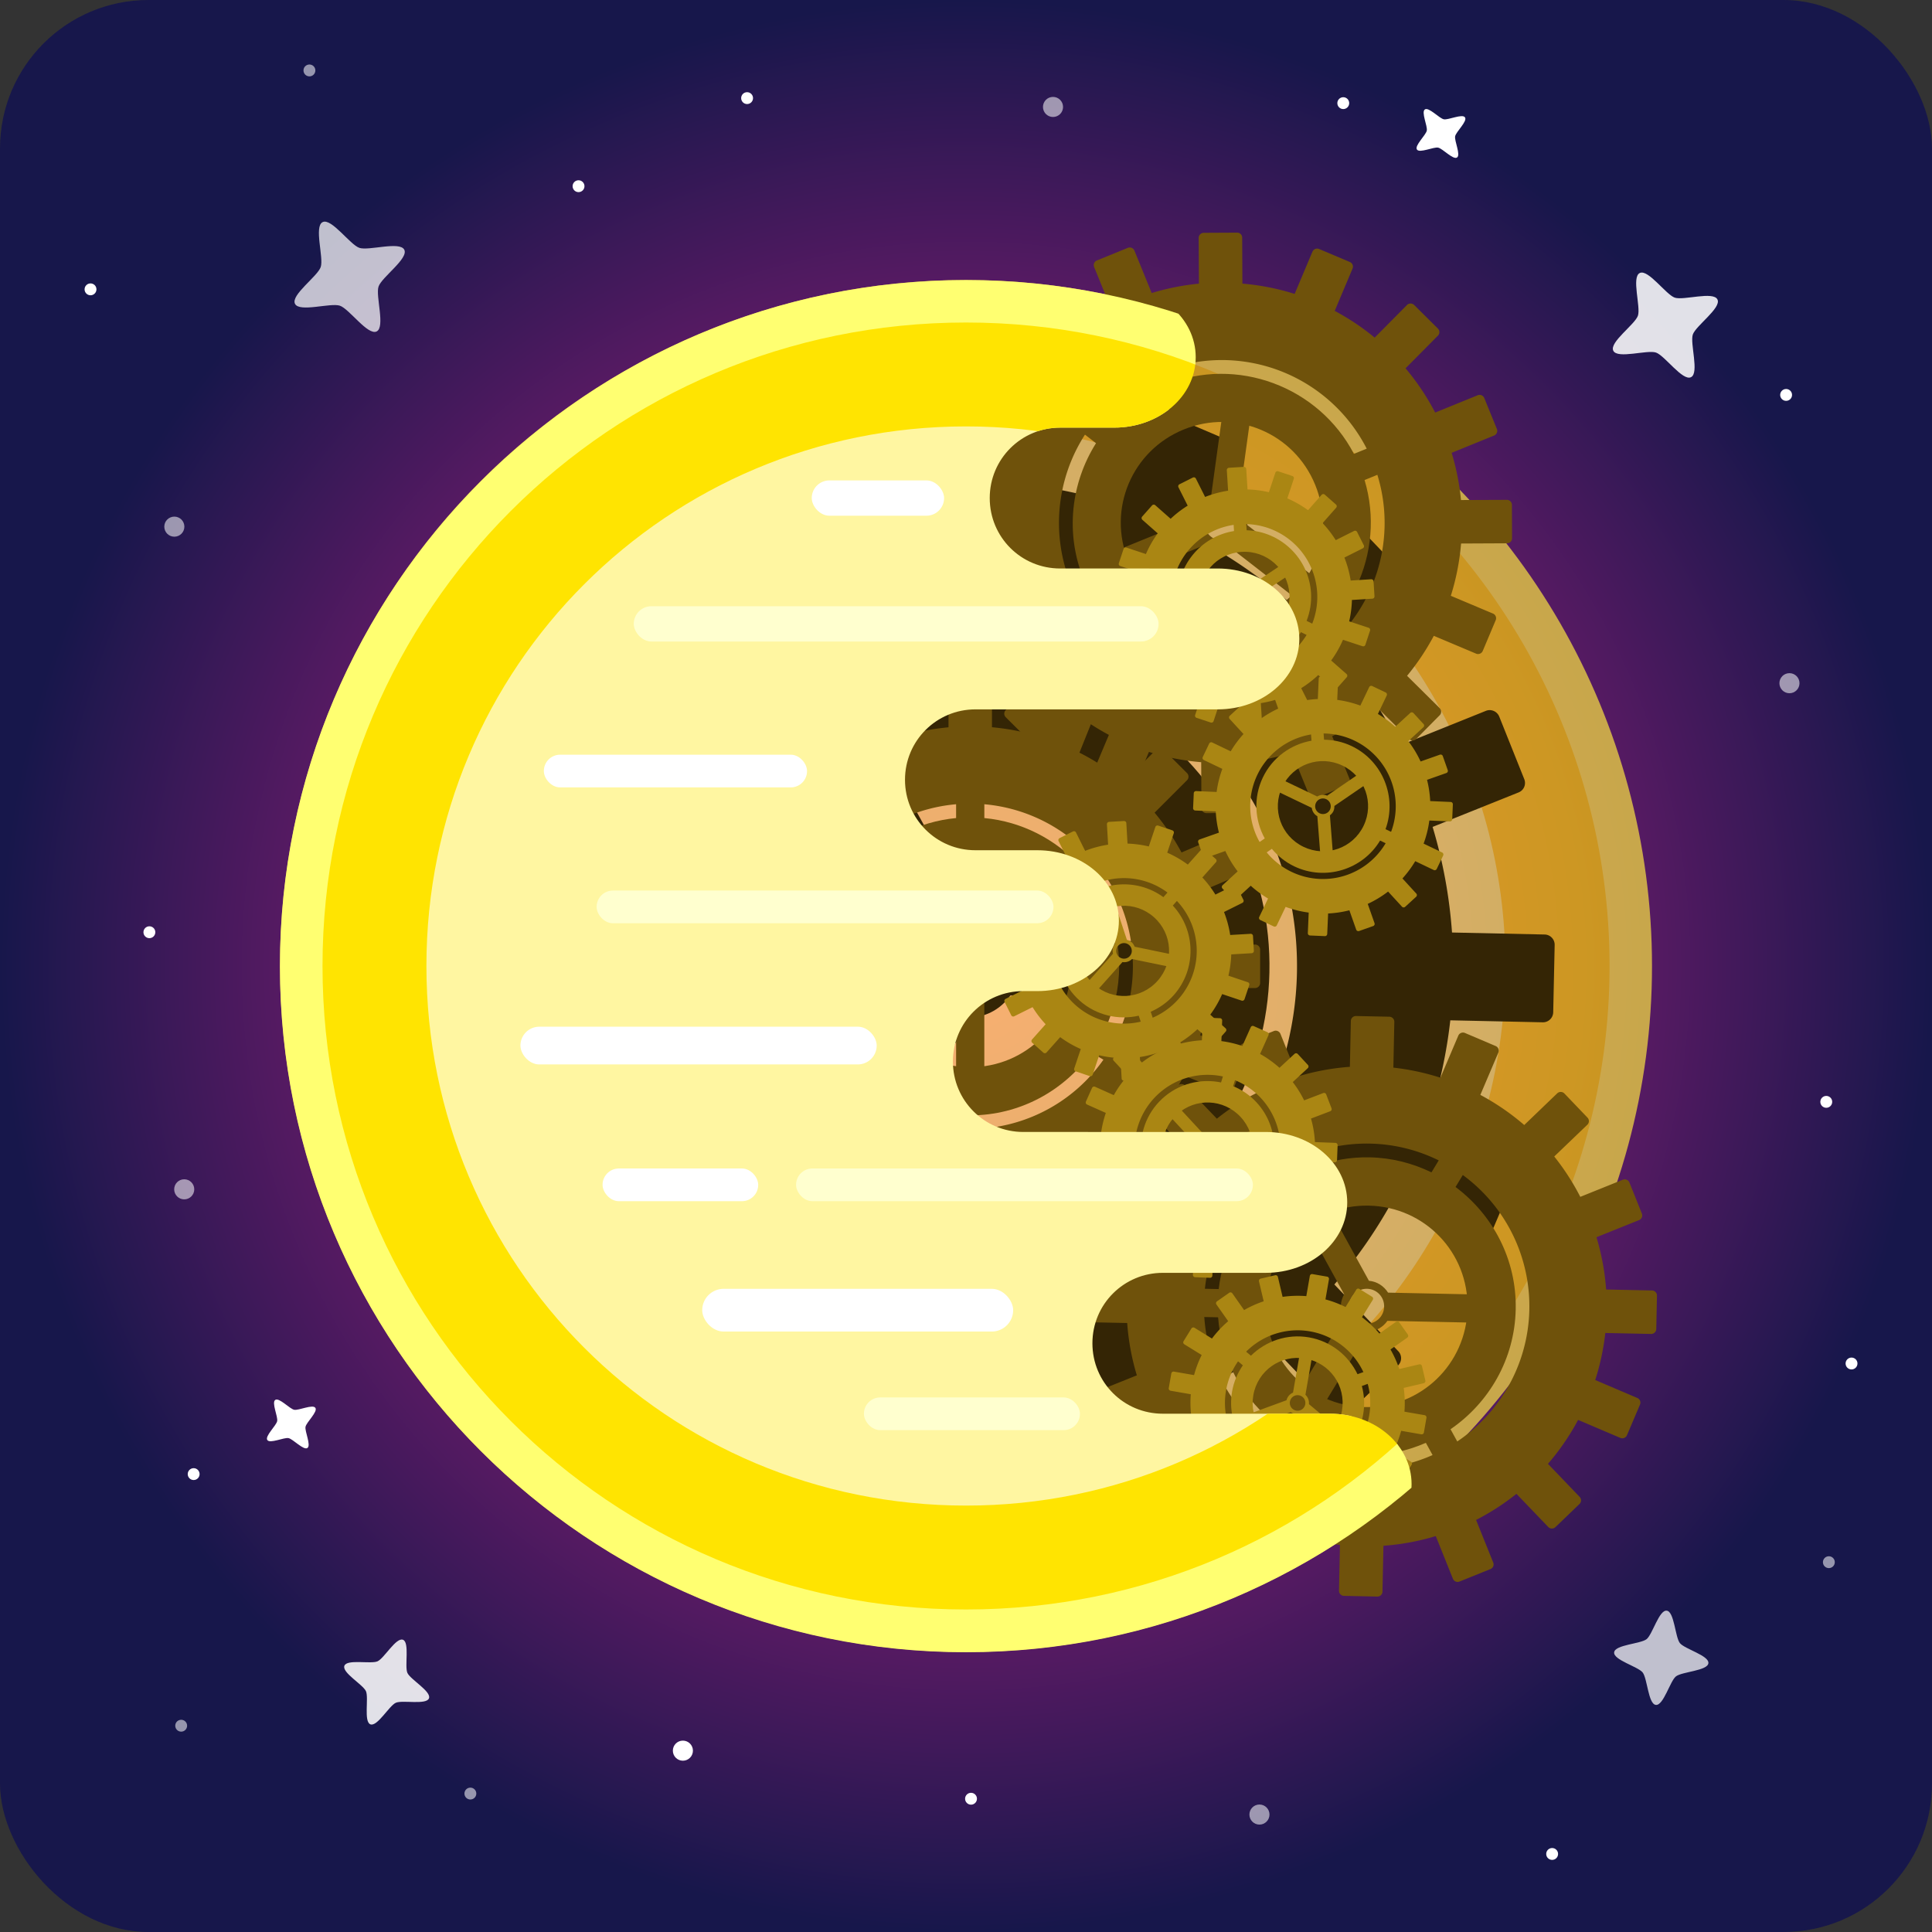 <?xml version="1.0" encoding="UTF-8" standalone="no"?>
<!-- Created with Inkscape (http://www.inkscape.org/) -->

<svg
   xmlns:dc="http://purl.org/dc/elements/1.1/"
   xmlns:cc="http://creativecommons.org/ns#"
   xmlns:rdf="http://www.w3.org/1999/02/22-rdf-syntax-ns#"
   xmlns:svg="http://www.w3.org/2000/svg"
   xmlns="http://www.w3.org/2000/svg"
   xmlns:xlink="http://www.w3.org/1999/xlink"
   xmlns:sodipodi="http://sodipodi.sourceforge.net/DTD/sodipodi-0.dtd"
   xmlns:inkscape="http://www.inkscape.org/namespaces/inkscape"
   width="48"
   height="48"
   viewBox="0 0 12.7 12.7"
   version="1.1"
   id="svg8"
   enable-background="new"
   inkscape:version="0.92.4 (5da689c313, 2019-01-14)"
   sodipodi:docname="main.svg"
   inkscape:export-filename="D:\Github\Icons\StarboundModManager\main.png"
   inkscape:export-xdpi="512"
   inkscape:export-ydpi="512">
  <rect x="0" y="0" width="12.7" height="12.7" fill="#333333" stroke="none"/>
  <title
     id="title1803">StarboundModManager_Logo</title>
  <defs
     id="defs2">
    <linearGradient
       inkscape:collect="always"
       id="linearGradient1506">
      <stop
         style="stop-color:#ed219a;stop-opacity:1"
         offset="0"
         id="stop1502" />
      <stop
         style="stop-color:#17174b;stop-opacity:1"
         offset="1"
         id="stop1504" />
    </linearGradient>
    <inkscape:path-effect
       effect="skeletal"
       id="path-effect4548"
       is_visible="true"
       pattern="m 13.732,284.664 c 0.088,0 0.476,0.817 0.402,0.93 -0.092,0.14 -0.716,0.128 -0.8,0 -0.076,-0.115 0.31,-0.93 0.399,-0.93 z"
       copytype="repeated_stretched"
       prop_scale="0.85"
       scale_y_rel="false"
       spacing="1.7"
       normal_offset="-2.7755576e-17"
       tang_offset="0"
       prop_units="false"
       vertical_pattern="false"
       fuse_tolerance="0" />
    <clipPath
       clipPathUnits="userSpaceOnUse"
       id="clipPath5072">
      <path
         style="opacity:1;fill:#faffff;fill-opacity:1;fill-rule:evenodd;stroke:none;stroke-width:0.288;stroke-miterlimit:4;stroke-dasharray:none;stroke-opacity:1"
         d="m 1.439,285.193 c -0.257,0 -0.463,0.207 -0.463,0.463 v 9.525 c 0,0.257 0.207,0.463 0.463,0.463 h 8.268 c 0.257,0 0.463,-0.206 0.463,-0.463 v -0.662 H 8.743 c 0.297,0 0.536,-0.207 0.536,-0.463 6e-7,-0.257 -0.239,-0.463 -0.536,-0.463 h -1.099 c -0.257,0 -0.463,-0.206 -0.463,-0.463 0,-0.257 0.207,-0.463 0.463,-0.463 h 0.676 c 0.297,0 0.536,-0.207 0.536,-0.463 5e-7,-0.257 -0.239,-0.463 -0.536,-0.463 H 6.727 c -0.257,0 -0.463,-0.207 -0.463,-0.463 0,-0.257 0.207,-0.463 0.463,-0.463 h 0.092 c 0.297,0 0.536,-0.207 0.536,-0.463 5e-7,-0.257 -0.239,-0.463 -0.536,-0.463 H 6.412 c -0.257,0 -0.463,-0.207 -0.463,-0.463 0,-0.257 0.207,-0.463 0.463,-0.463 h 1.593 c 0.297,0 0.536,-0.207 0.536,-0.463 3e-7,-0.257 -0.239,-0.463 -0.536,-0.463 H 6.969 c -0.257,0 -0.463,-0.206 -0.463,-0.463 0,-0.257 0.207,-0.463 0.463,-0.463 h 0.355 c 0.297,0 0.536,-0.206 0.536,-0.463 5e-7,-0.257 -0.239,-0.463 -0.536,-0.463 h 2.673 0.173 v -0.528 c 0,-0.257 -0.207,-0.463 -0.463,-0.463 z"
         id="path5074"
         inkscape:connector-curvature="0" />
    </clipPath>
    <radialGradient
       inkscape:collect="always"
       xlink:href="#linearGradient1506"
       id="radialGradient1512"
       cx="6.35"
       cy="290.65"
       fx="6.35"
       fy="290.65"
       r="6.35"
       gradientUnits="userSpaceOnUse"
       spreadMethod="pad" />
  </defs>
  <sodipodi:namedview
     id="base"
     pagecolor="#ffffff"
     bordercolor="#666666"
     borderopacity="1.0"
     inkscape:pageopacity="0.0"
     inkscape:pageshadow="2"
     inkscape:zoom="16"
     inkscape:cx="22.154847"
     inkscape:cy="24.112044"
     inkscape:document-units="mm"
     inkscape:current-layer="layer1"
     showgrid="false"
     units="px"
     inkscape:snap-path-clip="true"
     inkscape:snap-path-mask="true"
     inkscape:snap-perpendicular="true"
     inkscape:snap-tangential="true"
     inkscape:snap-grids="true"
     inkscape:snap-page="true"
     inkscape:snap-object-midpoints="true"
     inkscape:snap-smooth-nodes="false"
     inkscape:snap-intersection-paths="false"
     inkscape:object-paths="true"
     inkscape:snap-bbox="true"
     inkscape:window-width="1920"
     inkscape:window-height="1027"
     inkscape:window-x="1912"
     inkscape:window-y="-8"
     inkscape:window-maximized="1"
     inkscape:bbox-paths="true"
     inkscape:bbox-nodes="false"
     inkscape:object-nodes="false"
     inkscape:snap-bbox-edge-midpoints="true"
     inkscape:snap-global="false"
     inkscape:snap-nodes="false"
     inkscape:snap-bbox-midpoints="true" />
  <g
     inkscape:label="Ebene 1"
     inkscape:groupmode="layer"
     id="layer1"
     transform="translate(0,-284.3)">
    <rect
       style="opacity:1;fill:url(#radialGradient1512);fill-opacity:1;fill-rule:evenodd;stroke:none;stroke-width:0.288;stroke-miterlimit:4;stroke-dasharray:none;stroke-opacity:1"
       id="rect4631"
       width="12.7"
       height="12.7"
       x="0"
       y="284.3"
       ry="0.976" />
    <g
       id="g4656"
       style="display:inline;opacity:0.672">
      <circle
         r="3.896"
         cy="290.65"
         cx="6.35"
         id="path4629-3"
         style="display:inline;opacity:1;fill:#fff45f;fill-opacity:1;fill-rule:evenodd;stroke:none;stroke-width:0.7;stroke-miterlimit:4;stroke-dasharray:none;stroke-opacity:1" />
      <circle
         r="3.896"
         cy="290.65"
         cx="6.35"
         id="path4629"
         style="display:inline;opacity:1;fill:none;fill-opacity:1;fill-rule:evenodd;stroke:#ffd201;stroke-width:0.7;stroke-miterlimit:4;stroke-dasharray:none;stroke-opacity:1" />
      <circle
         r="4.37"
         style="display:inline;fill:none;fill-opacity:1;stroke:#ffec40;stroke-width:0.279;stroke-miterlimit:4;stroke-dasharray:none;stroke-opacity:1"
         cy="290.65"
         cx="6.35"
         id="path12" />
    </g>
    <g
       id="g1147-08-9"
       transform="matrix(0.025,-1.161,1.161,0.025,-330.368,305.244)"
       style="display:inline;fill:#342505;fill-opacity:1;fill-rule:nonzero">
      <path
         inkscape:connector-curvature="0"
         id="path843-8-0"
         transform="matrix(0.265,0,0,0.265,0,284.3)"
         d="m 70.25,7.617 c -0.121,0 -0.219,0.098 -0.219,0.219 V 9.814 A 10.362,10.362 0 0 0 67.783,10.277 L 67.006,8.455 c -0.024,-0.056 -0.067,-0.096 -0.119,-0.117 -0.052,-0.023 -0.113,-0.019 -0.168,0.002 L 65.396,8.904 C 65.285,8.952 65.232,9.08 65.279,9.191 l 0.777,1.82 a 10.362,10.362 0 0 0 -1.717,1.16 l -1.398,-1.398 c -0.043,-0.043 -0.098,-0.064 -0.154,-0.064 -0.056,5e-6 -0.111,0.022 -0.154,0.064 l -1.018,1.016 c -0.086,0.086 -0.086,0.225 0,0.311 l 1.395,1.395 A 10.362,10.362 0 0 0 61.75,15.414 l -1.836,-0.738 c -0.056,-0.023 -0.117,-0.022 -0.168,0 -0.051,0.022 -0.095,0.064 -0.117,0.121 l -0.535,1.334 c -0.045,0.113 0.009,0.24 0.121,0.285 l 1.83,0.734 A 10.362,10.362 0 0 0 60.652,19.188 h -1.973 c -0.121,0 -0.219,0.098 -0.219,0.219 v 1.438 c 0,0.121 0.098,0.219 0.219,0.219 h 1.977 a 10.362,10.362 0 0 0 0.465,2.248 l -1.824,0.777 c -0.112,0.048 -0.163,0.178 -0.115,0.289 l 0.566,1.322 c 0.048,0.111 0.174,0.161 0.285,0.113 l 1.82,-0.777 a 10.362,10.362 0 0 0 1.162,1.717 l -1.4,1.4 c -0.086,0.086 -0.086,0.225 0,0.311 l 1.018,1.016 c 0.086,0.086 0.223,0.086 0.309,0 l 1.395,-1.395 a 10.362,10.362 0 0 0 1.922,1.26 l -0.738,1.836 c -0.045,0.113 0.009,0.24 0.121,0.285 L 66.975,32 c 0.112,0.045 0.238,-0.007 0.283,-0.121 l 0.736,-1.832 a 10.362,10.362 0 0 0 2.037,0.393 v 1.975 c 0,0.121 0.098,0.219 0.219,0.219 h 1.438 c 0.121,0 0.219,-0.098 0.219,-0.219 v -1.979 a 10.362,10.362 0 0 0 2.246,-0.463 l 0.777,1.822 c 0.048,0.111 0.175,0.161 0.287,0.113 l 1.322,-0.562 c 0.112,-0.048 0.165,-0.178 0.117,-0.289 l -0.777,-1.818 a 10.362,10.362 0 0 0 1.717,-1.16 l 1.398,1.398 c 0.086,0.086 0.223,0.086 0.309,0 l 1.018,-1.016 c 0.086,-0.086 0.086,-0.225 0,-0.311 l -1.395,-1.393 a 10.362,10.362 0 0 0 1.26,-1.92 l 1.836,0.736 c 0.112,0.045 0.24,-0.007 0.285,-0.121 l 0.535,-1.334 c 0.045,-0.113 -0.009,-0.24 -0.121,-0.285 L 80.891,23.1 A 10.362,10.362 0 0 0 81.283,21.062 h 1.973 c 0.121,0 0.219,-0.098 0.219,-0.219 v -1.438 c 0,-0.121 -0.098,-0.219 -0.219,-0.219 h -1.977 a 10.362,10.362 0 0 0 -0.465,-2.246 l 1.822,-0.777 c 0.112,-0.048 0.165,-0.178 0.117,-0.289 l -0.564,-1.32 c -0.024,-0.056 -0.067,-0.096 -0.119,-0.117 -0.052,-0.023 -0.113,-0.019 -0.168,0.002 l -1.818,0.775 a 10.362,10.362 0 0 0 -1.162,-1.717 l 1.398,-1.398 c 0.086,-0.086 0.086,-0.225 0,-0.311 l -1.016,-1.016 c -0.043,-0.043 -0.098,-0.064 -0.154,-0.064 -0.056,5e-6 -0.111,0.022 -0.154,0.064 l -1.395,1.395 A 10.362,10.362 0 0 0 75.68,10.908 l 0.738,-1.838 c 0.045,-0.113 -0.009,-0.238 -0.121,-0.283 L 74.963,8.25 C 74.85,8.205 74.725,8.259 74.68,8.373 L 73.943,10.205 A 10.362,10.362 0 0 0 71.906,9.811 V 7.836 c 0,-0.121 -0.098,-0.219 -0.219,-0.219 z m 0.719,5.49 A 7.018,7.018 0 0 1 77.986,20.125 7.018,7.018 0 0 1 70.969,27.143 7.018,7.018 0 0 1 63.949,20.125 7.018,7.018 0 0 1 70.969,13.107 Z"
         style="fill:#342505;fill-opacity:1;fill-rule:nonzero;stroke:none;stroke-width:2.131;stroke-opacity:1" />
      <path
         inkscape:connector-curvature="0"
         id="path997-2-0"
         transform="matrix(0.265,0,0,0.265,0,284.3)"
         d="m 70.359,12.717 v 1.012 c -3.253,0.31 -5.82,3.067 -5.82,6.398 0,0.954 0.217,1.858 0.594,2.674 l -0.955,0.551 0.607,1.053 0.957,-0.553 c 1.169,1.632 3.077,2.703 5.227,2.703 2.151,0 4.056,-1.072 5.223,-2.705 l 0.75,0.434 0.607,-1.053 -0.748,-0.432 c 0.375,-0.816 0.592,-1.718 0.592,-2.672 0,-3.333 -2.562,-6.09 -5.816,-6.398 v -1.012 z m 0.609,3.061 c 2.412,0 4.342,1.937 4.342,4.35 0,2.412 -1.93,4.348 -4.342,4.348 -2.412,0 -4.348,-1.935 -4.348,-4.348 0,-2.412 1.935,-4.35 4.348,-4.35 z"
         style="color:#000000;font-style:normal;font-variant:normal;font-weight:normal;font-stretch:normal;font-size:medium;line-height:normal;font-family:sans-serif;font-variant-ligatures:normal;font-variant-position:normal;font-variant-caps:normal;font-variant-numeric:normal;font-variant-alternates:normal;font-feature-settings:normal;text-indent:0;text-align:start;text-decoration:none;text-decoration-line:none;text-decoration-style:solid;text-decoration-color:#000000;letter-spacing:normal;word-spacing:normal;text-transform:none;writing-mode:lr-tb;direction:ltr;text-orientation:mixed;dominant-baseline:auto;baseline-shift:baseline;text-anchor:start;white-space:normal;shape-padding:0;clip-rule:nonzero;display:inline;overflow:visible;visibility:visible;opacity:1;isolation:auto;mix-blend-mode:normal;color-interpolation:sRGB;color-interpolation-filters:linearRGB;solid-color:#000000;solid-opacity:1;vector-effect:none;fill:#342505;fill-opacity:1;fill-rule:nonzero;stroke:none;stroke-width:2.082;stroke-linecap:butt;stroke-linejoin:miter;stroke-miterlimit:4;stroke-dasharray:none;stroke-dashoffset:0;stroke-opacity:1;color-rendering:auto;image-rendering:auto;shape-rendering:auto;text-rendering:auto;enable-background:accumulate" />
      <path
         inkscape:connector-curvature="0"
         id="path997-4-3-3"
         transform="matrix(0.265,0,0,0.265,0,284.3)"
         d="m 67.414,17.379 -0.609,1.053 3.066,1.77 c 0.025,0.351 0.212,0.645 0.488,0.832 v 3.555 h 1.217 v -3.553 c 0.279,-0.187 0.47,-0.482 0.494,-0.836 l 3.061,-1.768 -0.609,-1.053 -3.055,1.764 c -0.152,-0.077 -0.317,-0.131 -0.498,-0.131 -0.182,0 -0.346,0.055 -0.498,0.133 z m 3.555,1.994 c 0.418,0 0.754,0.335 0.754,0.754 0,0.418 -0.336,0.752 -0.754,0.752 -0.418,0 -0.752,-0.333 -0.752,-0.752 0,-0.418 0.334,-0.754 0.752,-0.754 z"
         style="color:#000000;font-style:normal;font-variant:normal;font-weight:normal;font-stretch:normal;font-size:medium;line-height:normal;font-family:sans-serif;font-variant-ligatures:normal;font-variant-position:normal;font-variant-caps:normal;font-variant-numeric:normal;font-variant-alternates:normal;font-feature-settings:normal;text-indent:0;text-align:start;text-decoration:none;text-decoration-line:none;text-decoration-style:solid;text-decoration-color:#000000;letter-spacing:normal;word-spacing:normal;text-transform:none;writing-mode:lr-tb;direction:ltr;text-orientation:mixed;dominant-baseline:auto;baseline-shift:baseline;text-anchor:start;white-space:normal;shape-padding:0;clip-rule:nonzero;display:inline;overflow:visible;visibility:visible;opacity:1;isolation:auto;mix-blend-mode:normal;color-interpolation:sRGB;color-interpolation-filters:linearRGB;solid-color:#000000;solid-opacity:1;vector-effect:none;fill:#342505;fill-opacity:1;fill-rule:nonzero;stroke:none;stroke-width:0.361;stroke-linecap:butt;stroke-linejoin:miter;stroke-miterlimit:4;stroke-dasharray:none;stroke-dashoffset:0;stroke-opacity:1;color-rendering:auto;image-rendering:auto;shape-rendering:auto;text-rendering:auto;enable-background:accumulate" />
    </g>
    <g
       id="g1147-0-2"
       transform="matrix(0.575,0,0,0.575,-1.33,125.77)"
       style="fill:#5f500a;fill-opacity:1;fill-rule:nonzero" />
    <g
       id="g1779"
       style="fill:#6f520b;fill-opacity:1">
      <g
         style="fill:#6f520b;fill-opacity:1;fill-rule:nonzero"
         transform="matrix(0.575,0,0,0.575,-4.436,124.113)"
         id="g1147">
        <path
           style="fill:#6f520b;fill-opacity:1;fill-rule:nonzero;stroke:none;stroke-width:2.131;stroke-opacity:1"
           d="m 70.25,7.617 c -0.121,0 -0.219,0.098 -0.219,0.219 V 9.814 A 10.362,10.362 0 0 0 67.783,10.277 L 67.006,8.455 c -0.024,-0.056 -0.067,-0.096 -0.119,-0.117 -0.052,-0.023 -0.113,-0.019 -0.168,0.002 L 65.396,8.904 C 65.285,8.952 65.232,9.08 65.279,9.191 l 0.777,1.82 a 10.362,10.362 0 0 0 -1.717,1.16 l -1.398,-1.398 c -0.043,-0.043 -0.098,-0.064 -0.154,-0.064 -0.056,5e-6 -0.111,0.022 -0.154,0.064 l -1.018,1.016 c -0.086,0.086 -0.086,0.225 0,0.311 l 1.395,1.395 A 10.362,10.362 0 0 0 61.75,15.414 l -1.836,-0.738 c -0.056,-0.023 -0.117,-0.022 -0.168,0 -0.051,0.022 -0.095,0.064 -0.117,0.121 l -0.535,1.334 c -0.045,0.113 0.009,0.24 0.121,0.285 l 1.83,0.734 A 10.362,10.362 0 0 0 60.652,19.188 h -1.973 c -0.121,0 -0.219,0.098 -0.219,0.219 v 1.438 c 0,0.121 0.098,0.219 0.219,0.219 h 1.977 a 10.362,10.362 0 0 0 0.465,2.248 l -1.824,0.777 c -0.112,0.048 -0.163,0.178 -0.115,0.289 l 0.566,1.322 c 0.048,0.111 0.174,0.161 0.285,0.113 l 1.82,-0.777 a 10.362,10.362 0 0 0 1.162,1.717 l -1.4,1.4 c -0.086,0.086 -0.086,0.225 0,0.311 l 1.018,1.016 c 0.086,0.086 0.223,0.086 0.309,0 l 1.395,-1.395 a 10.362,10.362 0 0 0 1.922,1.26 l -0.738,1.836 c -0.045,0.113 0.009,0.24 0.121,0.285 L 66.975,32 c 0.112,0.045 0.238,-0.007 0.283,-0.121 l 0.736,-1.832 a 10.362,10.362 0 0 0 2.037,0.393 v 1.975 c 0,0.121 0.098,0.219 0.219,0.219 h 1.438 c 0.121,0 0.219,-0.098 0.219,-0.219 v -1.979 a 10.362,10.362 0 0 0 2.246,-0.463 l 0.777,1.822 c 0.048,0.111 0.175,0.161 0.287,0.113 l 1.322,-0.562 c 0.112,-0.048 0.165,-0.178 0.117,-0.289 l -0.777,-1.818 a 10.362,10.362 0 0 0 1.717,-1.16 l 1.398,1.398 c 0.086,0.086 0.223,0.086 0.309,0 l 1.018,-1.016 c 0.086,-0.086 0.086,-0.225 0,-0.311 l -1.395,-1.393 a 10.362,10.362 0 0 0 1.26,-1.92 l 1.836,0.736 c 0.112,0.045 0.24,-0.007 0.285,-0.121 l 0.535,-1.334 c 0.045,-0.113 -0.009,-0.24 -0.121,-0.285 L 80.891,23.1 A 10.362,10.362 0 0 0 81.283,21.062 h 1.973 c 0.121,0 0.219,-0.098 0.219,-0.219 v -1.438 c 0,-0.121 -0.098,-0.219 -0.219,-0.219 h -1.977 a 10.362,10.362 0 0 0 -0.465,-2.246 l 1.822,-0.777 c 0.112,-0.048 0.165,-0.178 0.117,-0.289 l -0.564,-1.32 c -0.024,-0.056 -0.067,-0.096 -0.119,-0.117 -0.052,-0.023 -0.113,-0.019 -0.168,0.002 l -1.818,0.775 a 10.362,10.362 0 0 0 -1.162,-1.717 l 1.398,-1.398 c 0.086,-0.086 0.086,-0.225 0,-0.311 l -1.016,-1.016 c -0.043,-0.043 -0.098,-0.064 -0.154,-0.064 -0.056,5e-6 -0.111,0.022 -0.154,0.064 l -1.395,1.395 A 10.362,10.362 0 0 0 75.68,10.908 l 0.738,-1.838 c 0.045,-0.113 -0.009,-0.238 -0.121,-0.283 L 74.963,8.25 C 74.85,8.205 74.725,8.259 74.68,8.373 L 73.943,10.205 A 10.362,10.362 0 0 0 71.906,9.811 V 7.836 c 0,-0.121 -0.098,-0.219 -0.219,-0.219 z m 0.719,5.49 A 7.018,7.018 0 0 1 77.986,20.125 7.018,7.018 0 0 1 70.969,27.143 7.018,7.018 0 0 1 63.949,20.125 7.018,7.018 0 0 1 70.969,13.107 Z"
           transform="matrix(0.265,0,0,0.265,0,284.3)"
           id="path843"
           inkscape:connector-curvature="0" />
        <path
           style="color:#000000;font-style:normal;font-variant:normal;font-weight:normal;font-stretch:normal;font-size:medium;line-height:normal;font-family:sans-serif;font-variant-ligatures:normal;font-variant-position:normal;font-variant-caps:normal;font-variant-numeric:normal;font-variant-alternates:normal;font-feature-settings:normal;text-indent:0;text-align:start;text-decoration:none;text-decoration-line:none;text-decoration-style:solid;text-decoration-color:#000000;letter-spacing:normal;word-spacing:normal;text-transform:none;writing-mode:lr-tb;direction:ltr;text-orientation:mixed;dominant-baseline:auto;baseline-shift:baseline;text-anchor:start;white-space:normal;shape-padding:0;clip-rule:nonzero;display:inline;overflow:visible;visibility:visible;opacity:1;isolation:auto;mix-blend-mode:normal;color-interpolation:sRGB;color-interpolation-filters:linearRGB;solid-color:#000000;solid-opacity:1;vector-effect:none;fill:#6f520b;fill-opacity:1;fill-rule:nonzero;stroke:none;stroke-width:2.082;stroke-linecap:butt;stroke-linejoin:miter;stroke-miterlimit:4;stroke-dasharray:none;stroke-dashoffset:0;stroke-opacity:1;color-rendering:auto;image-rendering:auto;shape-rendering:auto;text-rendering:auto;enable-background:accumulate"
           d="m 70.359,12.717 v 1.012 c -3.253,0.31 -5.82,3.067 -5.82,6.398 0,0.954 0.217,1.858 0.594,2.674 l -0.955,0.551 0.607,1.053 0.957,-0.553 c 1.169,1.632 3.077,2.703 5.227,2.703 2.151,0 4.056,-1.072 5.223,-2.705 l 0.75,0.434 0.607,-1.053 -0.748,-0.432 c 0.375,-0.816 0.592,-1.718 0.592,-2.672 0,-3.333 -2.562,-6.09 -5.816,-6.398 v -1.012 z m 0.609,3.061 c 2.412,0 4.342,1.937 4.342,4.35 0,2.412 -1.93,4.348 -4.342,4.348 -2.412,0 -4.348,-1.935 -4.348,-4.348 0,-2.412 1.935,-4.35 4.348,-4.35 z"
           transform="matrix(0.265,0,0,0.265,0,284.3)"
           id="path997"
           inkscape:connector-curvature="0" />
        <path
           style="color:#000000;font-style:normal;font-variant:normal;font-weight:normal;font-stretch:normal;font-size:medium;line-height:normal;font-family:sans-serif;font-variant-ligatures:normal;font-variant-position:normal;font-variant-caps:normal;font-variant-numeric:normal;font-variant-alternates:normal;font-feature-settings:normal;text-indent:0;text-align:start;text-decoration:none;text-decoration-line:none;text-decoration-style:solid;text-decoration-color:#000000;letter-spacing:normal;word-spacing:normal;text-transform:none;writing-mode:lr-tb;direction:ltr;text-orientation:mixed;dominant-baseline:auto;baseline-shift:baseline;text-anchor:start;white-space:normal;shape-padding:0;clip-rule:nonzero;display:inline;overflow:visible;visibility:visible;opacity:1;isolation:auto;mix-blend-mode:normal;color-interpolation:sRGB;color-interpolation-filters:linearRGB;solid-color:#000000;solid-opacity:1;vector-effect:none;fill:#6f520b;fill-opacity:1;fill-rule:nonzero;stroke:none;stroke-width:0.361;stroke-linecap:butt;stroke-linejoin:miter;stroke-miterlimit:4;stroke-dasharray:none;stroke-dashoffset:0;stroke-opacity:1;color-rendering:auto;image-rendering:auto;shape-rendering:auto;text-rendering:auto;enable-background:accumulate"
           d="m 67.414,17.379 -0.609,1.053 3.066,1.77 c 0.025,0.351 0.212,0.645 0.488,0.832 v 3.555 h 1.217 v -3.553 c 0.279,-0.187 0.47,-0.482 0.494,-0.836 l 3.061,-1.768 -0.609,-1.053 -3.055,1.764 c -0.152,-0.077 -0.317,-0.131 -0.498,-0.131 -0.182,0 -0.346,0.055 -0.498,0.133 z m 3.555,1.994 c 0.418,0 0.754,0.335 0.754,0.754 0,0.418 -0.336,0.752 -0.754,0.752 -0.418,0 -0.752,-0.333 -0.752,-0.752 0,-0.418 0.334,-0.754 0.752,-0.754 z"
           transform="matrix(0.265,0,0,0.265,0,284.3)"
           id="path997-4"
           inkscape:connector-curvature="0" />
      </g>
      <g
         style="fill:#6f520b;fill-opacity:1;fill-rule:nonzero"
         transform="matrix(0.217,0.533,-0.533,0.217,158.325,214.863)"
         id="g1147-0">
        <path
           style="fill:#6f520b;fill-opacity:1;fill-rule:nonzero;stroke:none;stroke-width:2.131;stroke-opacity:1"
           d="m 70.25,7.617 c -0.121,0 -0.219,0.098 -0.219,0.219 V 9.814 A 10.362,10.362 0 0 0 67.783,10.277 L 67.006,8.455 c -0.024,-0.056 -0.067,-0.096 -0.119,-0.117 -0.052,-0.023 -0.113,-0.019 -0.168,0.002 L 65.396,8.904 C 65.285,8.952 65.232,9.08 65.279,9.191 l 0.777,1.82 a 10.362,10.362 0 0 0 -1.717,1.16 l -1.398,-1.398 c -0.043,-0.043 -0.098,-0.064 -0.154,-0.064 -0.056,5e-6 -0.111,0.022 -0.154,0.064 l -1.018,1.016 c -0.086,0.086 -0.086,0.225 0,0.311 l 1.395,1.395 A 10.362,10.362 0 0 0 61.75,15.414 l -1.836,-0.738 c -0.056,-0.023 -0.117,-0.022 -0.168,0 -0.051,0.022 -0.095,0.064 -0.117,0.121 l -0.535,1.334 c -0.045,0.113 0.009,0.24 0.121,0.285 l 1.83,0.734 A 10.362,10.362 0 0 0 60.652,19.188 h -1.973 c -0.121,0 -0.219,0.098 -0.219,0.219 v 1.438 c 0,0.121 0.098,0.219 0.219,0.219 h 1.977 a 10.362,10.362 0 0 0 0.465,2.248 l -1.824,0.777 c -0.112,0.048 -0.163,0.178 -0.115,0.289 l 0.566,1.322 c 0.048,0.111 0.174,0.161 0.285,0.113 l 1.82,-0.777 a 10.362,10.362 0 0 0 1.162,1.717 l -1.4,1.4 c -0.086,0.086 -0.086,0.225 0,0.311 l 1.018,1.016 c 0.086,0.086 0.223,0.086 0.309,0 l 1.395,-1.395 a 10.362,10.362 0 0 0 1.922,1.26 l -0.738,1.836 c -0.045,0.113 0.009,0.24 0.121,0.285 L 66.975,32 c 0.112,0.045 0.238,-0.007 0.283,-0.121 l 0.736,-1.832 a 10.362,10.362 0 0 0 2.037,0.393 v 1.975 c 0,0.121 0.098,0.219 0.219,0.219 h 1.438 c 0.121,0 0.219,-0.098 0.219,-0.219 v -1.979 a 10.362,10.362 0 0 0 2.246,-0.463 l 0.777,1.822 c 0.048,0.111 0.175,0.161 0.287,0.113 l 1.322,-0.562 c 0.112,-0.048 0.165,-0.178 0.117,-0.289 l -0.777,-1.818 a 10.362,10.362 0 0 0 1.717,-1.16 l 1.398,1.398 c 0.086,0.086 0.223,0.086 0.309,0 l 1.018,-1.016 c 0.086,-0.086 0.086,-0.225 0,-0.311 l -1.395,-1.393 a 10.362,10.362 0 0 0 1.26,-1.92 l 1.836,0.736 c 0.112,0.045 0.24,-0.007 0.285,-0.121 l 0.535,-1.334 c 0.045,-0.113 -0.009,-0.24 -0.121,-0.285 L 80.891,23.1 A 10.362,10.362 0 0 0 81.283,21.062 h 1.973 c 0.121,0 0.219,-0.098 0.219,-0.219 v -1.438 c 0,-0.121 -0.098,-0.219 -0.219,-0.219 h -1.977 a 10.362,10.362 0 0 0 -0.465,-2.246 l 1.822,-0.777 c 0.112,-0.048 0.165,-0.178 0.117,-0.289 l -0.564,-1.32 c -0.024,-0.056 -0.067,-0.096 -0.119,-0.117 -0.052,-0.023 -0.113,-0.019 -0.168,0.002 l -1.818,0.775 a 10.362,10.362 0 0 0 -1.162,-1.717 l 1.398,-1.398 c 0.086,-0.086 0.086,-0.225 0,-0.311 l -1.016,-1.016 c -0.043,-0.043 -0.098,-0.064 -0.154,-0.064 -0.056,5e-6 -0.111,0.022 -0.154,0.064 l -1.395,1.395 A 10.362,10.362 0 0 0 75.68,10.908 l 0.738,-1.838 c 0.045,-0.113 -0.009,-0.238 -0.121,-0.283 L 74.963,8.25 C 74.85,8.205 74.725,8.259 74.68,8.373 L 73.943,10.205 A 10.362,10.362 0 0 0 71.906,9.811 V 7.836 c 0,-0.121 -0.098,-0.219 -0.219,-0.219 z m 0.719,5.49 A 7.018,7.018 0 0 1 77.986,20.125 7.018,7.018 0 0 1 70.969,27.143 7.018,7.018 0 0 1 63.949,20.125 7.018,7.018 0 0 1 70.969,13.107 Z"
           transform="matrix(0.265,0,0,0.265,0,284.3)"
           id="path843-6"
           inkscape:connector-curvature="0" />
        <path
           style="color:#000000;font-style:normal;font-variant:normal;font-weight:normal;font-stretch:normal;font-size:medium;line-height:normal;font-family:sans-serif;font-variant-ligatures:normal;font-variant-position:normal;font-variant-caps:normal;font-variant-numeric:normal;font-variant-alternates:normal;font-feature-settings:normal;text-indent:0;text-align:start;text-decoration:none;text-decoration-line:none;text-decoration-style:solid;text-decoration-color:#000000;letter-spacing:normal;word-spacing:normal;text-transform:none;writing-mode:lr-tb;direction:ltr;text-orientation:mixed;dominant-baseline:auto;baseline-shift:baseline;text-anchor:start;white-space:normal;shape-padding:0;clip-rule:nonzero;display:inline;overflow:visible;visibility:visible;opacity:1;isolation:auto;mix-blend-mode:normal;color-interpolation:sRGB;color-interpolation-filters:linearRGB;solid-color:#000000;solid-opacity:1;vector-effect:none;fill:#6f520b;fill-opacity:1;fill-rule:nonzero;stroke:none;stroke-width:2.082;stroke-linecap:butt;stroke-linejoin:miter;stroke-miterlimit:4;stroke-dasharray:none;stroke-dashoffset:0;stroke-opacity:1;color-rendering:auto;image-rendering:auto;shape-rendering:auto;text-rendering:auto;enable-background:accumulate"
           d="m 70.359,12.717 v 1.012 c -3.253,0.31 -5.82,3.067 -5.82,6.398 0,0.954 0.217,1.858 0.594,2.674 l -0.955,0.551 0.607,1.053 0.957,-0.553 c 1.169,1.632 3.077,2.703 5.227,2.703 2.151,0 4.056,-1.072 5.223,-2.705 l 0.75,0.434 0.607,-1.053 -0.748,-0.432 c 0.375,-0.816 0.592,-1.718 0.592,-2.672 0,-3.333 -2.562,-6.09 -5.816,-6.398 v -1.012 z m 0.609,3.061 c 2.412,0 4.342,1.937 4.342,4.35 0,2.412 -1.93,4.348 -4.342,4.348 -2.412,0 -4.348,-1.935 -4.348,-4.348 0,-2.412 1.935,-4.35 4.348,-4.35 z"
           transform="matrix(0.265,0,0,0.265,0,284.3)"
           id="path997-8"
           inkscape:connector-curvature="0" />
        <path
           style="color:#000000;font-style:normal;font-variant:normal;font-weight:normal;font-stretch:normal;font-size:medium;line-height:normal;font-family:sans-serif;font-variant-ligatures:normal;font-variant-position:normal;font-variant-caps:normal;font-variant-numeric:normal;font-variant-alternates:normal;font-feature-settings:normal;text-indent:0;text-align:start;text-decoration:none;text-decoration-line:none;text-decoration-style:solid;text-decoration-color:#000000;letter-spacing:normal;word-spacing:normal;text-transform:none;writing-mode:lr-tb;direction:ltr;text-orientation:mixed;dominant-baseline:auto;baseline-shift:baseline;text-anchor:start;white-space:normal;shape-padding:0;clip-rule:nonzero;display:inline;overflow:visible;visibility:visible;opacity:1;isolation:auto;mix-blend-mode:normal;color-interpolation:sRGB;color-interpolation-filters:linearRGB;solid-color:#000000;solid-opacity:1;vector-effect:none;fill:#6f520b;fill-opacity:1;fill-rule:nonzero;stroke:none;stroke-width:0.361;stroke-linecap:butt;stroke-linejoin:miter;stroke-miterlimit:4;stroke-dasharray:none;stroke-dashoffset:0;stroke-opacity:1;color-rendering:auto;image-rendering:auto;shape-rendering:auto;text-rendering:auto;enable-background:accumulate"
           d="m 67.414,17.379 -0.609,1.053 3.066,1.77 c 0.025,0.351 0.212,0.645 0.488,0.832 v 3.555 h 1.217 v -3.553 c 0.279,-0.187 0.47,-0.482 0.494,-0.836 l 3.061,-1.768 -0.609,-1.053 -3.055,1.764 c -0.152,-0.077 -0.317,-0.131 -0.498,-0.131 -0.182,0 -0.346,0.055 -0.498,0.133 z m 3.555,1.994 c 0.418,0 0.754,0.335 0.754,0.754 0,0.418 -0.336,0.752 -0.754,0.752 -0.418,0 -0.752,-0.333 -0.752,-0.752 0,-0.418 0.334,-0.754 0.752,-0.754 z"
           transform="matrix(0.265,0,0,0.265,0,284.3)"
           id="path997-4-7"
           inkscape:connector-curvature="0" />
      </g>
      <g
         style="fill:#6f520b;fill-opacity:1;fill-rule:nonzero"
         transform="matrix(0.012,-0.575,0.575,0.012,-157.781,300.225)"
         id="g1147-08">
        <path
           style="fill:#6f520b;fill-opacity:1;fill-rule:nonzero;stroke:none;stroke-width:2.131;stroke-opacity:1"
           d="m 70.25,7.617 c -0.121,0 -0.219,0.098 -0.219,0.219 V 9.814 A 10.362,10.362 0 0 0 67.783,10.277 L 67.006,8.455 c -0.024,-0.056 -0.067,-0.096 -0.119,-0.117 -0.052,-0.023 -0.113,-0.019 -0.168,0.002 L 65.396,8.904 C 65.285,8.952 65.232,9.08 65.279,9.191 l 0.777,1.82 a 10.362,10.362 0 0 0 -1.717,1.16 l -1.398,-1.398 c -0.043,-0.043 -0.098,-0.064 -0.154,-0.064 -0.056,5e-6 -0.111,0.022 -0.154,0.064 l -1.018,1.016 c -0.086,0.086 -0.086,0.225 0,0.311 l 1.395,1.395 A 10.362,10.362 0 0 0 61.75,15.414 l -1.836,-0.738 c -0.056,-0.023 -0.117,-0.022 -0.168,0 -0.051,0.022 -0.095,0.064 -0.117,0.121 l -0.535,1.334 c -0.045,0.113 0.009,0.24 0.121,0.285 l 1.83,0.734 A 10.362,10.362 0 0 0 60.652,19.188 h -1.973 c -0.121,0 -0.219,0.098 -0.219,0.219 v 1.438 c 0,0.121 0.098,0.219 0.219,0.219 h 1.977 a 10.362,10.362 0 0 0 0.465,2.248 l -1.824,0.777 c -0.112,0.048 -0.163,0.178 -0.115,0.289 l 0.566,1.322 c 0.048,0.111 0.174,0.161 0.285,0.113 l 1.82,-0.777 a 10.362,10.362 0 0 0 1.162,1.717 l -1.4,1.4 c -0.086,0.086 -0.086,0.225 0,0.311 l 1.018,1.016 c 0.086,0.086 0.223,0.086 0.309,0 l 1.395,-1.395 a 10.362,10.362 0 0 0 1.922,1.26 l -0.738,1.836 c -0.045,0.113 0.009,0.24 0.121,0.285 L 66.975,32 c 0.112,0.045 0.238,-0.007 0.283,-0.121 l 0.736,-1.832 a 10.362,10.362 0 0 0 2.037,0.393 v 1.975 c 0,0.121 0.098,0.219 0.219,0.219 h 1.438 c 0.121,0 0.219,-0.098 0.219,-0.219 v -1.979 a 10.362,10.362 0 0 0 2.246,-0.463 l 0.777,1.822 c 0.048,0.111 0.175,0.161 0.287,0.113 l 1.322,-0.562 c 0.112,-0.048 0.165,-0.178 0.117,-0.289 l -0.777,-1.818 a 10.362,10.362 0 0 0 1.717,-1.16 l 1.398,1.398 c 0.086,0.086 0.223,0.086 0.309,0 l 1.018,-1.016 c 0.086,-0.086 0.086,-0.225 0,-0.311 l -1.395,-1.393 a 10.362,10.362 0 0 0 1.26,-1.92 l 1.836,0.736 c 0.112,0.045 0.24,-0.007 0.285,-0.121 l 0.535,-1.334 c 0.045,-0.113 -0.009,-0.24 -0.121,-0.285 L 80.891,23.1 A 10.362,10.362 0 0 0 81.283,21.062 h 1.973 c 0.121,0 0.219,-0.098 0.219,-0.219 v -1.438 c 0,-0.121 -0.098,-0.219 -0.219,-0.219 h -1.977 a 10.362,10.362 0 0 0 -0.465,-2.246 l 1.822,-0.777 c 0.112,-0.048 0.165,-0.178 0.117,-0.289 l -0.564,-1.32 c -0.024,-0.056 -0.067,-0.096 -0.119,-0.117 -0.052,-0.023 -0.113,-0.019 -0.168,0.002 l -1.818,0.775 a 10.362,10.362 0 0 0 -1.162,-1.717 l 1.398,-1.398 c 0.086,-0.086 0.086,-0.225 0,-0.311 l -1.016,-1.016 c -0.043,-0.043 -0.098,-0.064 -0.154,-0.064 -0.056,5e-6 -0.111,0.022 -0.154,0.064 l -1.395,1.395 A 10.362,10.362 0 0 0 75.68,10.908 l 0.738,-1.838 c 0.045,-0.113 -0.009,-0.238 -0.121,-0.283 L 74.963,8.25 C 74.85,8.205 74.725,8.259 74.68,8.373 L 73.943,10.205 A 10.362,10.362 0 0 0 71.906,9.811 V 7.836 c 0,-0.121 -0.098,-0.219 -0.219,-0.219 z m 0.719,5.49 A 7.018,7.018 0 0 1 77.986,20.125 7.018,7.018 0 0 1 70.969,27.143 7.018,7.018 0 0 1 63.949,20.125 7.018,7.018 0 0 1 70.969,13.107 Z"
           transform="matrix(0.265,0,0,0.265,0,284.3)"
           id="path843-8"
           inkscape:connector-curvature="0" />
        <path
           style="color:#000000;font-style:normal;font-variant:normal;font-weight:normal;font-stretch:normal;font-size:medium;line-height:normal;font-family:sans-serif;font-variant-ligatures:normal;font-variant-position:normal;font-variant-caps:normal;font-variant-numeric:normal;font-variant-alternates:normal;font-feature-settings:normal;text-indent:0;text-align:start;text-decoration:none;text-decoration-line:none;text-decoration-style:solid;text-decoration-color:#000000;letter-spacing:normal;word-spacing:normal;text-transform:none;writing-mode:lr-tb;direction:ltr;text-orientation:mixed;dominant-baseline:auto;baseline-shift:baseline;text-anchor:start;white-space:normal;shape-padding:0;clip-rule:nonzero;display:inline;overflow:visible;visibility:visible;opacity:1;isolation:auto;mix-blend-mode:normal;color-interpolation:sRGB;color-interpolation-filters:linearRGB;solid-color:#000000;solid-opacity:1;vector-effect:none;fill:#6f520b;fill-opacity:1;fill-rule:nonzero;stroke:none;stroke-width:2.082;stroke-linecap:butt;stroke-linejoin:miter;stroke-miterlimit:4;stroke-dasharray:none;stroke-dashoffset:0;stroke-opacity:1;color-rendering:auto;image-rendering:auto;shape-rendering:auto;text-rendering:auto;enable-background:accumulate"
           d="m 70.359,12.717 v 1.012 c -3.253,0.31 -5.82,3.067 -5.82,6.398 0,0.954 0.217,1.858 0.594,2.674 l -0.955,0.551 0.607,1.053 0.957,-0.553 c 1.169,1.632 3.077,2.703 5.227,2.703 2.151,0 4.056,-1.072 5.223,-2.705 l 0.75,0.434 0.607,-1.053 -0.748,-0.432 c 0.375,-0.816 0.592,-1.718 0.592,-2.672 0,-3.333 -2.562,-6.09 -5.816,-6.398 v -1.012 z m 0.609,3.061 c 2.412,0 4.342,1.937 4.342,4.35 0,2.412 -1.93,4.348 -4.342,4.348 -2.412,0 -4.348,-1.935 -4.348,-4.348 0,-2.412 1.935,-4.35 4.348,-4.35 z"
           transform="matrix(0.265,0,0,0.265,0,284.3)"
           id="path997-2"
           inkscape:connector-curvature="0" />
        <path
           style="color:#000000;font-style:normal;font-variant:normal;font-weight:normal;font-stretch:normal;font-size:medium;line-height:normal;font-family:sans-serif;font-variant-ligatures:normal;font-variant-position:normal;font-variant-caps:normal;font-variant-numeric:normal;font-variant-alternates:normal;font-feature-settings:normal;text-indent:0;text-align:start;text-decoration:none;text-decoration-line:none;text-decoration-style:solid;text-decoration-color:#000000;letter-spacing:normal;word-spacing:normal;text-transform:none;writing-mode:lr-tb;direction:ltr;text-orientation:mixed;dominant-baseline:auto;baseline-shift:baseline;text-anchor:start;white-space:normal;shape-padding:0;clip-rule:nonzero;display:inline;overflow:visible;visibility:visible;opacity:1;isolation:auto;mix-blend-mode:normal;color-interpolation:sRGB;color-interpolation-filters:linearRGB;solid-color:#000000;solid-opacity:1;vector-effect:none;fill:#6f520b;fill-opacity:1;fill-rule:nonzero;stroke:none;stroke-width:0.361;stroke-linecap:butt;stroke-linejoin:miter;stroke-miterlimit:4;stroke-dasharray:none;stroke-dashoffset:0;stroke-opacity:1;color-rendering:auto;image-rendering:auto;shape-rendering:auto;text-rendering:auto;enable-background:accumulate"
           d="m 67.414,17.379 -0.609,1.053 3.066,1.77 c 0.025,0.351 0.212,0.645 0.488,0.832 v 3.555 h 1.217 v -3.553 c 0.279,-0.187 0.47,-0.482 0.494,-0.836 l 3.061,-1.768 -0.609,-1.053 -3.055,1.764 c -0.152,-0.077 -0.317,-0.131 -0.498,-0.131 -0.182,0 -0.346,0.055 -0.498,0.133 z m 3.555,1.994 c 0.418,0 0.754,0.335 0.754,0.754 0,0.418 -0.336,0.752 -0.754,0.752 -0.418,0 -0.752,-0.333 -0.752,-0.752 0,-0.418 0.334,-0.754 0.752,-0.754 z"
           transform="matrix(0.265,0,0,0.265,0,284.3)"
           id="path997-4-3"
           inkscape:connector-curvature="0" />
      </g>
    </g>
    <g
       id="g1801"
       style="fill:#aa8613;fill-opacity:1">
      <g
         style="fill:#aa8613;fill-opacity:1;fill-rule:nonzero"
         transform="matrix(0.257,-0.016,0.016,0.257,-1.287,214.089)"
         id="g1147-9">
        <path
           style="fill:#aa8613;fill-opacity:1;fill-rule:nonzero;stroke:none;stroke-width:2.131;stroke-opacity:1"
           d="m 70.25,7.617 c -0.121,0 -0.219,0.098 -0.219,0.219 V 9.814 A 10.362,10.362 0 0 0 67.783,10.277 L 67.006,8.455 c -0.024,-0.056 -0.067,-0.096 -0.119,-0.117 -0.052,-0.023 -0.113,-0.019 -0.168,0.002 L 65.396,8.904 C 65.285,8.952 65.232,9.08 65.279,9.191 l 0.777,1.82 a 10.362,10.362 0 0 0 -1.717,1.16 l -1.398,-1.398 c -0.043,-0.043 -0.098,-0.064 -0.154,-0.064 -0.056,5e-6 -0.111,0.022 -0.154,0.064 l -1.018,1.016 c -0.086,0.086 -0.086,0.225 0,0.311 l 1.395,1.395 A 10.362,10.362 0 0 0 61.75,15.414 l -1.836,-0.738 c -0.056,-0.023 -0.117,-0.022 -0.168,0 -0.051,0.022 -0.095,0.064 -0.117,0.121 l -0.535,1.334 c -0.045,0.113 0.009,0.24 0.121,0.285 l 1.83,0.734 A 10.362,10.362 0 0 0 60.652,19.188 h -1.973 c -0.121,0 -0.219,0.098 -0.219,0.219 v 1.438 c 0,0.121 0.098,0.219 0.219,0.219 h 1.977 a 10.362,10.362 0 0 0 0.465,2.248 l -1.824,0.777 c -0.112,0.048 -0.163,0.178 -0.115,0.289 l 0.566,1.322 c 0.048,0.111 0.174,0.161 0.285,0.113 l 1.82,-0.777 a 10.362,10.362 0 0 0 1.162,1.717 l -1.4,1.4 c -0.086,0.086 -0.086,0.225 0,0.311 l 1.018,1.016 c 0.086,0.086 0.223,0.086 0.309,0 l 1.395,-1.395 a 10.362,10.362 0 0 0 1.922,1.26 l -0.738,1.836 c -0.045,0.113 0.009,0.24 0.121,0.285 L 66.975,32 c 0.112,0.045 0.238,-0.007 0.283,-0.121 l 0.736,-1.832 a 10.362,10.362 0 0 0 2.037,0.393 v 1.975 c 0,0.121 0.098,0.219 0.219,0.219 h 1.438 c 0.121,0 0.219,-0.098 0.219,-0.219 v -1.979 a 10.362,10.362 0 0 0 2.246,-0.463 l 0.777,1.822 c 0.048,0.111 0.175,0.161 0.287,0.113 l 1.322,-0.562 c 0.112,-0.048 0.165,-0.178 0.117,-0.289 l -0.777,-1.818 a 10.362,10.362 0 0 0 1.717,-1.16 l 1.398,1.398 c 0.086,0.086 0.223,0.086 0.309,0 l 1.018,-1.016 c 0.086,-0.086 0.086,-0.225 0,-0.311 l -1.395,-1.393 a 10.362,10.362 0 0 0 1.26,-1.92 l 1.836,0.736 c 0.112,0.045 0.24,-0.007 0.285,-0.121 l 0.535,-1.334 c 0.045,-0.113 -0.009,-0.24 -0.121,-0.285 L 80.891,23.1 A 10.362,10.362 0 0 0 81.283,21.062 h 1.973 c 0.121,0 0.219,-0.098 0.219,-0.219 v -1.438 c 0,-0.121 -0.098,-0.219 -0.219,-0.219 h -1.977 a 10.362,10.362 0 0 0 -0.465,-2.246 l 1.822,-0.777 c 0.112,-0.048 0.165,-0.178 0.117,-0.289 l -0.564,-1.32 c -0.024,-0.056 -0.067,-0.096 -0.119,-0.117 -0.052,-0.023 -0.113,-0.019 -0.168,0.002 l -1.818,0.775 a 10.362,10.362 0 0 0 -1.162,-1.717 l 1.398,-1.398 c 0.086,-0.086 0.086,-0.225 0,-0.311 l -1.016,-1.016 c -0.043,-0.043 -0.098,-0.064 -0.154,-0.064 -0.056,5e-6 -0.111,0.022 -0.154,0.064 l -1.395,1.395 A 10.362,10.362 0 0 0 75.68,10.908 l 0.738,-1.838 c 0.045,-0.113 -0.009,-0.238 -0.121,-0.283 L 74.963,8.25 C 74.85,8.205 74.725,8.259 74.68,8.373 L 73.943,10.205 A 10.362,10.362 0 0 0 71.906,9.811 V 7.836 c 0,-0.121 -0.098,-0.219 -0.219,-0.219 z m 0.719,5.49 A 7.018,7.018 0 0 1 77.986,20.125 7.018,7.018 0 0 1 70.969,27.143 7.018,7.018 0 0 1 63.949,20.125 7.018,7.018 0 0 1 70.969,13.107 Z"
           transform="matrix(0.265,0,0,0.265,0,284.3)"
           id="path843-2"
           inkscape:connector-curvature="0" />
        <path
           style="color:#000000;font-style:normal;font-variant:normal;font-weight:normal;font-stretch:normal;font-size:medium;line-height:normal;font-family:sans-serif;font-variant-ligatures:normal;font-variant-position:normal;font-variant-caps:normal;font-variant-numeric:normal;font-variant-alternates:normal;font-feature-settings:normal;text-indent:0;text-align:start;text-decoration:none;text-decoration-line:none;text-decoration-style:solid;text-decoration-color:#000000;letter-spacing:normal;word-spacing:normal;text-transform:none;writing-mode:lr-tb;direction:ltr;text-orientation:mixed;dominant-baseline:auto;baseline-shift:baseline;text-anchor:start;white-space:normal;shape-padding:0;clip-rule:nonzero;display:inline;overflow:visible;visibility:visible;opacity:1;isolation:auto;mix-blend-mode:normal;color-interpolation:sRGB;color-interpolation-filters:linearRGB;solid-color:#000000;solid-opacity:1;vector-effect:none;fill:#aa8613;fill-opacity:1;fill-rule:nonzero;stroke:none;stroke-width:2.082;stroke-linecap:butt;stroke-linejoin:miter;stroke-miterlimit:4;stroke-dasharray:none;stroke-dashoffset:0;stroke-opacity:1;color-rendering:auto;image-rendering:auto;shape-rendering:auto;text-rendering:auto;enable-background:accumulate"
           d="m 70.359,12.717 v 1.012 c -3.253,0.31 -5.82,3.067 -5.82,6.398 0,0.954 0.217,1.858 0.594,2.674 l -0.955,0.551 0.607,1.053 0.957,-0.553 c 1.169,1.632 3.077,2.703 5.227,2.703 2.151,0 4.056,-1.072 5.223,-2.705 l 0.75,0.434 0.607,-1.053 -0.748,-0.432 c 0.375,-0.816 0.592,-1.718 0.592,-2.672 0,-3.333 -2.562,-6.09 -5.816,-6.398 v -1.012 z m 0.609,3.061 c 2.412,0 4.342,1.937 4.342,4.35 0,2.412 -1.93,4.348 -4.342,4.348 -2.412,0 -4.348,-1.935 -4.348,-4.348 0,-2.412 1.935,-4.35 4.348,-4.35 z"
           transform="matrix(0.265,0,0,0.265,0,284.3)"
           id="path997-26"
           inkscape:connector-curvature="0" />
        <path
           style="color:#000000;font-style:normal;font-variant:normal;font-weight:normal;font-stretch:normal;font-size:medium;line-height:normal;font-family:sans-serif;font-variant-ligatures:normal;font-variant-position:normal;font-variant-caps:normal;font-variant-numeric:normal;font-variant-alternates:normal;font-feature-settings:normal;text-indent:0;text-align:start;text-decoration:none;text-decoration-line:none;text-decoration-style:solid;text-decoration-color:#000000;letter-spacing:normal;word-spacing:normal;text-transform:none;writing-mode:lr-tb;direction:ltr;text-orientation:mixed;dominant-baseline:auto;baseline-shift:baseline;text-anchor:start;white-space:normal;shape-padding:0;clip-rule:nonzero;display:inline;overflow:visible;visibility:visible;opacity:1;isolation:auto;mix-blend-mode:normal;color-interpolation:sRGB;color-interpolation-filters:linearRGB;solid-color:#000000;solid-opacity:1;vector-effect:none;fill:#aa8613;fill-opacity:1;fill-rule:nonzero;stroke:none;stroke-width:0.361;stroke-linecap:butt;stroke-linejoin:miter;stroke-miterlimit:4;stroke-dasharray:none;stroke-dashoffset:0;stroke-opacity:1;color-rendering:auto;image-rendering:auto;shape-rendering:auto;text-rendering:auto;enable-background:accumulate"
           d="m 67.414,17.379 -0.609,1.053 3.066,1.77 c 0.025,0.351 0.212,0.645 0.488,0.832 v 3.555 h 1.217 v -3.553 c 0.279,-0.187 0.47,-0.482 0.494,-0.836 l 3.061,-1.768 -0.609,-1.053 -3.055,1.764 c -0.152,-0.077 -0.317,-0.131 -0.498,-0.131 -0.182,0 -0.346,0.055 -0.498,0.133 z m 3.555,1.994 c 0.418,0 0.754,0.335 0.754,0.754 0,0.418 -0.336,0.752 -0.754,0.752 -0.418,0 -0.752,-0.333 -0.752,-0.752 0,-0.418 0.334,-0.754 0.752,-0.754 z"
           transform="matrix(0.265,0,0,0.265,0,284.3)"
           id="path997-4-6"
           inkscape:connector-curvature="0" />
      </g>
      <g
         style="fill:#aa8613;fill-opacity:1;fill-rule:nonzero"
         transform="matrix(0.192,0.171,-0.171,0.192,53.305,231.725)"
         id="g1147-9-2">
        <path
           style="fill:#aa8613;fill-opacity:1;fill-rule:nonzero;stroke:none;stroke-width:2.131;stroke-opacity:1"
           d="m 70.25,7.617 c -0.121,0 -0.219,0.098 -0.219,0.219 V 9.814 A 10.362,10.362 0 0 0 67.783,10.277 L 67.006,8.455 c -0.024,-0.056 -0.067,-0.096 -0.119,-0.117 -0.052,-0.023 -0.113,-0.019 -0.168,0.002 L 65.396,8.904 C 65.285,8.952 65.232,9.08 65.279,9.191 l 0.777,1.82 a 10.362,10.362 0 0 0 -1.717,1.16 l -1.398,-1.398 c -0.043,-0.043 -0.098,-0.064 -0.154,-0.064 -0.056,5e-6 -0.111,0.022 -0.154,0.064 l -1.018,1.016 c -0.086,0.086 -0.086,0.225 0,0.311 l 1.395,1.395 A 10.362,10.362 0 0 0 61.75,15.414 l -1.836,-0.738 c -0.056,-0.023 -0.117,-0.022 -0.168,0 -0.051,0.022 -0.095,0.064 -0.117,0.121 l -0.535,1.334 c -0.045,0.113 0.009,0.24 0.121,0.285 l 1.83,0.734 A 10.362,10.362 0 0 0 60.652,19.188 h -1.973 c -0.121,0 -0.219,0.098 -0.219,0.219 v 1.438 c 0,0.121 0.098,0.219 0.219,0.219 h 1.977 a 10.362,10.362 0 0 0 0.465,2.248 l -1.824,0.777 c -0.112,0.048 -0.163,0.178 -0.115,0.289 l 0.566,1.322 c 0.048,0.111 0.174,0.161 0.285,0.113 l 1.82,-0.777 a 10.362,10.362 0 0 0 1.162,1.717 l -1.4,1.4 c -0.086,0.086 -0.086,0.225 0,0.311 l 1.018,1.016 c 0.086,0.086 0.223,0.086 0.309,0 l 1.395,-1.395 a 10.362,10.362 0 0 0 1.922,1.26 l -0.738,1.836 c -0.045,0.113 0.009,0.24 0.121,0.285 L 66.975,32 c 0.112,0.045 0.238,-0.007 0.283,-0.121 l 0.736,-1.832 a 10.362,10.362 0 0 0 2.037,0.393 v 1.975 c 0,0.121 0.098,0.219 0.219,0.219 h 1.438 c 0.121,0 0.219,-0.098 0.219,-0.219 v -1.979 a 10.362,10.362 0 0 0 2.246,-0.463 l 0.777,1.822 c 0.048,0.111 0.175,0.161 0.287,0.113 l 1.322,-0.562 c 0.112,-0.048 0.165,-0.178 0.117,-0.289 l -0.777,-1.818 a 10.362,10.362 0 0 0 1.717,-1.16 l 1.398,1.398 c 0.086,0.086 0.223,0.086 0.309,0 l 1.018,-1.016 c 0.086,-0.086 0.086,-0.225 0,-0.311 l -1.395,-1.393 a 10.362,10.362 0 0 0 1.26,-1.92 l 1.836,0.736 c 0.112,0.045 0.24,-0.007 0.285,-0.121 l 0.535,-1.334 c 0.045,-0.113 -0.009,-0.24 -0.121,-0.285 L 80.891,23.1 A 10.362,10.362 0 0 0 81.283,21.062 h 1.973 c 0.121,0 0.219,-0.098 0.219,-0.219 v -1.438 c 0,-0.121 -0.098,-0.219 -0.219,-0.219 h -1.977 a 10.362,10.362 0 0 0 -0.465,-2.246 l 1.822,-0.777 c 0.112,-0.048 0.165,-0.178 0.117,-0.289 l -0.564,-1.32 c -0.024,-0.056 -0.067,-0.096 -0.119,-0.117 -0.052,-0.023 -0.113,-0.019 -0.168,0.002 l -1.818,0.775 a 10.362,10.362 0 0 0 -1.162,-1.717 l 1.398,-1.398 c 0.086,-0.086 0.086,-0.225 0,-0.311 l -1.016,-1.016 c -0.043,-0.043 -0.098,-0.064 -0.154,-0.064 -0.056,5e-6 -0.111,0.022 -0.154,0.064 l -1.395,1.395 A 10.362,10.362 0 0 0 75.68,10.908 l 0.738,-1.838 c 0.045,-0.113 -0.009,-0.238 -0.121,-0.283 L 74.963,8.25 C 74.85,8.205 74.725,8.259 74.68,8.373 L 73.943,10.205 A 10.362,10.362 0 0 0 71.906,9.811 V 7.836 c 0,-0.121 -0.098,-0.219 -0.219,-0.219 z m 0.719,5.49 A 7.018,7.018 0 0 1 77.986,20.125 7.018,7.018 0 0 1 70.969,27.143 7.018,7.018 0 0 1 63.949,20.125 7.018,7.018 0 0 1 70.969,13.107 Z"
           transform="matrix(0.265,0,0,0.265,0,284.3)"
           id="path843-2-6"
           inkscape:connector-curvature="0" />
        <path
           style="color:#000000;font-style:normal;font-variant:normal;font-weight:normal;font-stretch:normal;font-size:medium;line-height:normal;font-family:sans-serif;font-variant-ligatures:normal;font-variant-position:normal;font-variant-caps:normal;font-variant-numeric:normal;font-variant-alternates:normal;font-feature-settings:normal;text-indent:0;text-align:start;text-decoration:none;text-decoration-line:none;text-decoration-style:solid;text-decoration-color:#000000;letter-spacing:normal;word-spacing:normal;text-transform:none;writing-mode:lr-tb;direction:ltr;text-orientation:mixed;dominant-baseline:auto;baseline-shift:baseline;text-anchor:start;white-space:normal;shape-padding:0;clip-rule:nonzero;display:inline;overflow:visible;visibility:visible;opacity:1;isolation:auto;mix-blend-mode:normal;color-interpolation:sRGB;color-interpolation-filters:linearRGB;solid-color:#000000;solid-opacity:1;vector-effect:none;fill:#aa8613;fill-opacity:1;fill-rule:nonzero;stroke:none;stroke-width:2.082;stroke-linecap:butt;stroke-linejoin:miter;stroke-miterlimit:4;stroke-dasharray:none;stroke-dashoffset:0;stroke-opacity:1;color-rendering:auto;image-rendering:auto;shape-rendering:auto;text-rendering:auto;enable-background:accumulate"
           d="m 70.359,12.717 v 1.012 c -3.253,0.31 -5.82,3.067 -5.82,6.398 0,0.954 0.217,1.858 0.594,2.674 l -0.955,0.551 0.607,1.053 0.957,-0.553 c 1.169,1.632 3.077,2.703 5.227,2.703 2.151,0 4.056,-1.072 5.223,-2.705 l 0.75,0.434 0.607,-1.053 -0.748,-0.432 c 0.375,-0.816 0.592,-1.718 0.592,-2.672 0,-3.333 -2.562,-6.09 -5.816,-6.398 v -1.012 z m 0.609,3.061 c 2.412,0 4.342,1.937 4.342,4.35 0,2.412 -1.93,4.348 -4.342,4.348 -2.412,0 -4.348,-1.935 -4.348,-4.348 0,-2.412 1.935,-4.35 4.348,-4.35 z"
           transform="matrix(0.265,0,0,0.265,0,284.3)"
           id="path997-26-0"
           inkscape:connector-curvature="0" />
        <path
           style="color:#000000;font-style:normal;font-variant:normal;font-weight:normal;font-stretch:normal;font-size:medium;line-height:normal;font-family:sans-serif;font-variant-ligatures:normal;font-variant-position:normal;font-variant-caps:normal;font-variant-numeric:normal;font-variant-alternates:normal;font-feature-settings:normal;text-indent:0;text-align:start;text-decoration:none;text-decoration-line:none;text-decoration-style:solid;text-decoration-color:#000000;letter-spacing:normal;word-spacing:normal;text-transform:none;writing-mode:lr-tb;direction:ltr;text-orientation:mixed;dominant-baseline:auto;baseline-shift:baseline;text-anchor:start;white-space:normal;shape-padding:0;clip-rule:nonzero;display:inline;overflow:visible;visibility:visible;opacity:1;isolation:auto;mix-blend-mode:normal;color-interpolation:sRGB;color-interpolation-filters:linearRGB;solid-color:#000000;solid-opacity:1;vector-effect:none;fill:#aa8613;fill-opacity:1;fill-rule:nonzero;stroke:none;stroke-width:0.361;stroke-linecap:butt;stroke-linejoin:miter;stroke-miterlimit:4;stroke-dasharray:none;stroke-dashoffset:0;stroke-opacity:1;color-rendering:auto;image-rendering:auto;shape-rendering:auto;text-rendering:auto;enable-background:accumulate"
           d="m 67.414,17.379 -0.609,1.053 3.066,1.77 c 0.025,0.351 0.212,0.645 0.488,0.832 v 3.555 h 1.217 v -3.553 c 0.279,-0.187 0.47,-0.482 0.494,-0.836 l 3.061,-1.768 -0.609,-1.053 -3.055,1.764 c -0.152,-0.077 -0.317,-0.131 -0.498,-0.131 -0.182,0 -0.346,0.055 -0.498,0.133 z m 3.555,1.994 c 0.418,0 0.754,0.335 0.754,0.754 0,0.418 -0.336,0.752 -0.754,0.752 -0.418,0 -0.752,-0.333 -0.752,-0.752 0,-0.418 0.334,-0.754 0.752,-0.754 z"
           transform="matrix(0.265,0,0,0.265,0,284.3)"
           id="path997-4-6-5"
           inkscape:connector-curvature="0" />
      </g>
      <g
         style="fill:#aa8613;fill-opacity:1;fill-rule:nonzero"
         transform="matrix(-0.189,0.175,-0.175,-0.189,62.178,343.294)"
         id="g1147-9-2-9-7">
        <path
           style="fill:#aa8613;fill-opacity:1;fill-rule:nonzero;stroke:none;stroke-width:2.131;stroke-opacity:1"
           d="m 70.25,7.617 c -0.121,0 -0.219,0.098 -0.219,0.219 V 9.814 A 10.362,10.362 0 0 0 67.783,10.277 L 67.006,8.455 c -0.024,-0.056 -0.067,-0.096 -0.119,-0.117 -0.052,-0.023 -0.113,-0.019 -0.168,0.002 L 65.396,8.904 C 65.285,8.952 65.232,9.08 65.279,9.191 l 0.777,1.82 a 10.362,10.362 0 0 0 -1.717,1.16 l -1.398,-1.398 c -0.043,-0.043 -0.098,-0.064 -0.154,-0.064 -0.056,5e-6 -0.111,0.022 -0.154,0.064 l -1.018,1.016 c -0.086,0.086 -0.086,0.225 0,0.311 l 1.395,1.395 A 10.362,10.362 0 0 0 61.75,15.414 l -1.836,-0.738 c -0.056,-0.023 -0.117,-0.022 -0.168,0 -0.051,0.022 -0.095,0.064 -0.117,0.121 l -0.535,1.334 c -0.045,0.113 0.009,0.24 0.121,0.285 l 1.83,0.734 A 10.362,10.362 0 0 0 60.652,19.188 h -1.973 c -0.121,0 -0.219,0.098 -0.219,0.219 v 1.438 c 0,0.121 0.098,0.219 0.219,0.219 h 1.977 a 10.362,10.362 0 0 0 0.465,2.248 l -1.824,0.777 c -0.112,0.048 -0.163,0.178 -0.115,0.289 l 0.566,1.322 c 0.048,0.111 0.174,0.161 0.285,0.113 l 1.82,-0.777 a 10.362,10.362 0 0 0 1.162,1.717 l -1.4,1.4 c -0.086,0.086 -0.086,0.225 0,0.311 l 1.018,1.016 c 0.086,0.086 0.223,0.086 0.309,0 l 1.395,-1.395 a 10.362,10.362 0 0 0 1.922,1.26 l -0.738,1.836 c -0.045,0.113 0.009,0.24 0.121,0.285 L 66.975,32 c 0.112,0.045 0.238,-0.007 0.283,-0.121 l 0.736,-1.832 a 10.362,10.362 0 0 0 2.037,0.393 v 1.975 c 0,0.121 0.098,0.219 0.219,0.219 h 1.438 c 0.121,0 0.219,-0.098 0.219,-0.219 v -1.979 a 10.362,10.362 0 0 0 2.246,-0.463 l 0.777,1.822 c 0.048,0.111 0.175,0.161 0.287,0.113 l 1.322,-0.562 c 0.112,-0.048 0.165,-0.178 0.117,-0.289 l -0.777,-1.818 a 10.362,10.362 0 0 0 1.717,-1.16 l 1.398,1.398 c 0.086,0.086 0.223,0.086 0.309,0 l 1.018,-1.016 c 0.086,-0.086 0.086,-0.225 0,-0.311 l -1.395,-1.393 a 10.362,10.362 0 0 0 1.26,-1.92 l 1.836,0.736 c 0.112,0.045 0.24,-0.007 0.285,-0.121 l 0.535,-1.334 c 0.045,-0.113 -0.009,-0.24 -0.121,-0.285 L 80.891,23.1 A 10.362,10.362 0 0 0 81.283,21.062 h 1.973 c 0.121,0 0.219,-0.098 0.219,-0.219 v -1.438 c 0,-0.121 -0.098,-0.219 -0.219,-0.219 h -1.977 a 10.362,10.362 0 0 0 -0.465,-2.246 l 1.822,-0.777 c 0.112,-0.048 0.165,-0.178 0.117,-0.289 l -0.564,-1.32 c -0.024,-0.056 -0.067,-0.096 -0.119,-0.117 -0.052,-0.023 -0.113,-0.019 -0.168,0.002 l -1.818,0.775 a 10.362,10.362 0 0 0 -1.162,-1.717 l 1.398,-1.398 c 0.086,-0.086 0.086,-0.225 0,-0.311 l -1.016,-1.016 c -0.043,-0.043 -0.098,-0.064 -0.154,-0.064 -0.056,5e-6 -0.111,0.022 -0.154,0.064 l -1.395,1.395 A 10.362,10.362 0 0 0 75.68,10.908 l 0.738,-1.838 c 0.045,-0.113 -0.009,-0.238 -0.121,-0.283 L 74.963,8.25 C 74.85,8.205 74.725,8.259 74.68,8.373 L 73.943,10.205 A 10.362,10.362 0 0 0 71.906,9.811 V 7.836 c 0,-0.121 -0.098,-0.219 -0.219,-0.219 z m 0.719,5.49 A 7.018,7.018 0 0 1 77.986,20.125 7.018,7.018 0 0 1 70.969,27.143 7.018,7.018 0 0 1 63.949,20.125 7.018,7.018 0 0 1 70.969,13.107 Z"
           transform="matrix(0.265,0,0,0.265,0,284.3)"
           id="path843-2-6-4-3"
           inkscape:connector-curvature="0" />
        <path
           style="color:#000000;font-style:normal;font-variant:normal;font-weight:normal;font-stretch:normal;font-size:medium;line-height:normal;font-family:sans-serif;font-variant-ligatures:normal;font-variant-position:normal;font-variant-caps:normal;font-variant-numeric:normal;font-variant-alternates:normal;font-feature-settings:normal;text-indent:0;text-align:start;text-decoration:none;text-decoration-line:none;text-decoration-style:solid;text-decoration-color:#000000;letter-spacing:normal;word-spacing:normal;text-transform:none;writing-mode:lr-tb;direction:ltr;text-orientation:mixed;dominant-baseline:auto;baseline-shift:baseline;text-anchor:start;white-space:normal;shape-padding:0;clip-rule:nonzero;display:inline;overflow:visible;visibility:visible;opacity:1;isolation:auto;mix-blend-mode:normal;color-interpolation:sRGB;color-interpolation-filters:linearRGB;solid-color:#000000;solid-opacity:1;vector-effect:none;fill:#aa8613;fill-opacity:1;fill-rule:nonzero;stroke:none;stroke-width:2.082;stroke-linecap:butt;stroke-linejoin:miter;stroke-miterlimit:4;stroke-dasharray:none;stroke-dashoffset:0;stroke-opacity:1;color-rendering:auto;image-rendering:auto;shape-rendering:auto;text-rendering:auto;enable-background:accumulate"
           d="m 70.359,12.717 v 1.012 c -3.253,0.31 -5.82,3.067 -5.82,6.398 0,0.954 0.217,1.858 0.594,2.674 l -0.955,0.551 0.607,1.053 0.957,-0.553 c 1.169,1.632 3.077,2.703 5.227,2.703 2.151,0 4.056,-1.072 5.223,-2.705 l 0.75,0.434 0.607,-1.053 -0.748,-0.432 c 0.375,-0.816 0.592,-1.718 0.592,-2.672 0,-3.333 -2.562,-6.09 -5.816,-6.398 v -1.012 z m 0.609,3.061 c 2.412,0 4.342,1.937 4.342,4.35 0,2.412 -1.93,4.348 -4.342,4.348 -2.412,0 -4.348,-1.935 -4.348,-4.348 0,-2.412 1.935,-4.35 4.348,-4.35 z"
           transform="matrix(0.265,0,0,0.265,0,284.3)"
           id="path997-26-0-0-1"
           inkscape:connector-curvature="0" />
        <path
           style="color:#000000;font-style:normal;font-variant:normal;font-weight:normal;font-stretch:normal;font-size:medium;line-height:normal;font-family:sans-serif;font-variant-ligatures:normal;font-variant-position:normal;font-variant-caps:normal;font-variant-numeric:normal;font-variant-alternates:normal;font-feature-settings:normal;text-indent:0;text-align:start;text-decoration:none;text-decoration-line:none;text-decoration-style:solid;text-decoration-color:#000000;letter-spacing:normal;word-spacing:normal;text-transform:none;writing-mode:lr-tb;direction:ltr;text-orientation:mixed;dominant-baseline:auto;baseline-shift:baseline;text-anchor:start;white-space:normal;shape-padding:0;clip-rule:nonzero;display:inline;overflow:visible;visibility:visible;opacity:1;isolation:auto;mix-blend-mode:normal;color-interpolation:sRGB;color-interpolation-filters:linearRGB;solid-color:#000000;solid-opacity:1;vector-effect:none;fill:#aa8613;fill-opacity:1;fill-rule:nonzero;stroke:none;stroke-width:0.361;stroke-linecap:butt;stroke-linejoin:miter;stroke-miterlimit:4;stroke-dasharray:none;stroke-dashoffset:0;stroke-opacity:1;color-rendering:auto;image-rendering:auto;shape-rendering:auto;text-rendering:auto;enable-background:accumulate"
           d="m 67.414,17.379 -0.609,1.053 3.066,1.77 c 0.025,0.351 0.212,0.645 0.488,0.832 v 3.555 h 1.217 v -3.553 c 0.279,-0.187 0.47,-0.482 0.494,-0.836 l 3.061,-1.768 -0.609,-1.053 -3.055,1.764 c -0.152,-0.077 -0.317,-0.131 -0.498,-0.131 -0.182,0 -0.346,0.055 -0.498,0.133 z m 3.555,1.994 c 0.418,0 0.754,0.335 0.754,0.754 0,0.418 -0.336,0.752 -0.754,0.752 -0.418,0 -0.752,-0.333 -0.752,-0.752 0,-0.418 0.334,-0.754 0.752,-0.754 z"
           transform="matrix(0.265,0,0,0.265,0,284.3)"
           id="path997-4-6-5-4-9"
           inkscape:connector-curvature="0" />
      </g>
      <g
         style="fill:#aa8613;fill-opacity:1;fill-rule:nonzero"
         transform="matrix(-0.253,-0.044,0.044,-0.253,0.544,367.627)"
         id="g1147-9-2-9-7-2">
        <path
           style="fill:#aa8613;fill-opacity:1;fill-rule:nonzero;stroke:none;stroke-width:2.131;stroke-opacity:1"
           d="m 70.25,7.617 c -0.121,0 -0.219,0.098 -0.219,0.219 V 9.814 A 10.362,10.362 0 0 0 67.783,10.277 L 67.006,8.455 c -0.024,-0.056 -0.067,-0.096 -0.119,-0.117 -0.052,-0.023 -0.113,-0.019 -0.168,0.002 L 65.396,8.904 C 65.285,8.952 65.232,9.08 65.279,9.191 l 0.777,1.82 a 10.362,10.362 0 0 0 -1.717,1.16 l -1.398,-1.398 c -0.043,-0.043 -0.098,-0.064 -0.154,-0.064 -0.056,5e-6 -0.111,0.022 -0.154,0.064 l -1.018,1.016 c -0.086,0.086 -0.086,0.225 0,0.311 l 1.395,1.395 A 10.362,10.362 0 0 0 61.75,15.414 l -1.836,-0.738 c -0.056,-0.023 -0.117,-0.022 -0.168,0 -0.051,0.022 -0.095,0.064 -0.117,0.121 l -0.535,1.334 c -0.045,0.113 0.009,0.24 0.121,0.285 l 1.83,0.734 A 10.362,10.362 0 0 0 60.652,19.188 h -1.973 c -0.121,0 -0.219,0.098 -0.219,0.219 v 1.438 c 0,0.121 0.098,0.219 0.219,0.219 h 1.977 a 10.362,10.362 0 0 0 0.465,2.248 l -1.824,0.777 c -0.112,0.048 -0.163,0.178 -0.115,0.289 l 0.566,1.322 c 0.048,0.111 0.174,0.161 0.285,0.113 l 1.82,-0.777 a 10.362,10.362 0 0 0 1.162,1.717 l -1.4,1.4 c -0.086,0.086 -0.086,0.225 0,0.311 l 1.018,1.016 c 0.086,0.086 0.223,0.086 0.309,0 l 1.395,-1.395 a 10.362,10.362 0 0 0 1.922,1.26 l -0.738,1.836 c -0.045,0.113 0.009,0.24 0.121,0.285 L 66.975,32 c 0.112,0.045 0.238,-0.007 0.283,-0.121 l 0.736,-1.832 a 10.362,10.362 0 0 0 2.037,0.393 v 1.975 c 0,0.121 0.098,0.219 0.219,0.219 h 1.438 c 0.121,0 0.219,-0.098 0.219,-0.219 v -1.979 a 10.362,10.362 0 0 0 2.246,-0.463 l 0.777,1.822 c 0.048,0.111 0.175,0.161 0.287,0.113 l 1.322,-0.562 c 0.112,-0.048 0.165,-0.178 0.117,-0.289 l -0.777,-1.818 a 10.362,10.362 0 0 0 1.717,-1.16 l 1.398,1.398 c 0.086,0.086 0.223,0.086 0.309,0 l 1.018,-1.016 c 0.086,-0.086 0.086,-0.225 0,-0.311 l -1.395,-1.393 a 10.362,10.362 0 0 0 1.26,-1.92 l 1.836,0.736 c 0.112,0.045 0.24,-0.007 0.285,-0.121 l 0.535,-1.334 c 0.045,-0.113 -0.009,-0.24 -0.121,-0.285 L 80.891,23.1 A 10.362,10.362 0 0 0 81.283,21.062 h 1.973 c 0.121,0 0.219,-0.098 0.219,-0.219 v -1.438 c 0,-0.121 -0.098,-0.219 -0.219,-0.219 h -1.977 a 10.362,10.362 0 0 0 -0.465,-2.246 l 1.822,-0.777 c 0.112,-0.048 0.165,-0.178 0.117,-0.289 l -0.564,-1.32 c -0.024,-0.056 -0.067,-0.096 -0.119,-0.117 -0.052,-0.023 -0.113,-0.019 -0.168,0.002 l -1.818,0.775 a 10.362,10.362 0 0 0 -1.162,-1.717 l 1.398,-1.398 c 0.086,-0.086 0.086,-0.225 0,-0.311 l -1.016,-1.016 c -0.043,-0.043 -0.098,-0.064 -0.154,-0.064 -0.056,5e-6 -0.111,0.022 -0.154,0.064 l -1.395,1.395 A 10.362,10.362 0 0 0 75.68,10.908 l 0.738,-1.838 c 0.045,-0.113 -0.009,-0.238 -0.121,-0.283 L 74.963,8.25 C 74.85,8.205 74.725,8.259 74.68,8.373 L 73.943,10.205 A 10.362,10.362 0 0 0 71.906,9.811 V 7.836 c 0,-0.121 -0.098,-0.219 -0.219,-0.219 z m 0.719,5.49 A 7.018,7.018 0 0 1 77.986,20.125 7.018,7.018 0 0 1 70.969,27.143 7.018,7.018 0 0 1 63.949,20.125 7.018,7.018 0 0 1 70.969,13.107 Z"
           transform="matrix(0.265,0,0,0.265,0,284.3)"
           id="path843-2-6-4-3-6"
           inkscape:connector-curvature="0" />
        <path
           style="color:#000000;font-style:normal;font-variant:normal;font-weight:normal;font-stretch:normal;font-size:medium;line-height:normal;font-family:sans-serif;font-variant-ligatures:normal;font-variant-position:normal;font-variant-caps:normal;font-variant-numeric:normal;font-variant-alternates:normal;font-feature-settings:normal;text-indent:0;text-align:start;text-decoration:none;text-decoration-line:none;text-decoration-style:solid;text-decoration-color:#000000;letter-spacing:normal;word-spacing:normal;text-transform:none;writing-mode:lr-tb;direction:ltr;text-orientation:mixed;dominant-baseline:auto;baseline-shift:baseline;text-anchor:start;white-space:normal;shape-padding:0;clip-rule:nonzero;display:inline;overflow:visible;visibility:visible;opacity:1;isolation:auto;mix-blend-mode:normal;color-interpolation:sRGB;color-interpolation-filters:linearRGB;solid-color:#000000;solid-opacity:1;vector-effect:none;fill:#aa8613;fill-opacity:1;fill-rule:nonzero;stroke:none;stroke-width:2.082;stroke-linecap:butt;stroke-linejoin:miter;stroke-miterlimit:4;stroke-dasharray:none;stroke-dashoffset:0;stroke-opacity:1;color-rendering:auto;image-rendering:auto;shape-rendering:auto;text-rendering:auto;enable-background:accumulate"
           d="m 70.359,12.717 v 1.012 c -3.253,0.31 -5.82,3.067 -5.82,6.398 0,0.954 0.217,1.858 0.594,2.674 l -0.955,0.551 0.607,1.053 0.957,-0.553 c 1.169,1.632 3.077,2.703 5.227,2.703 2.151,0 4.056,-1.072 5.223,-2.705 l 0.75,0.434 0.607,-1.053 -0.748,-0.432 c 0.375,-0.816 0.592,-1.718 0.592,-2.672 0,-3.333 -2.562,-6.09 -5.816,-6.398 v -1.012 z m 0.609,3.061 c 2.412,0 4.342,1.937 4.342,4.35 0,2.412 -1.93,4.348 -4.342,4.348 -2.412,0 -4.348,-1.935 -4.348,-4.348 0,-2.412 1.935,-4.35 4.348,-4.35 z"
           transform="matrix(0.265,0,0,0.265,0,284.3)"
           id="path997-26-0-0-1-5"
           inkscape:connector-curvature="0" />
        <path
           style="color:#000000;font-style:normal;font-variant:normal;font-weight:normal;font-stretch:normal;font-size:medium;line-height:normal;font-family:sans-serif;font-variant-ligatures:normal;font-variant-position:normal;font-variant-caps:normal;font-variant-numeric:normal;font-variant-alternates:normal;font-feature-settings:normal;text-indent:0;text-align:start;text-decoration:none;text-decoration-line:none;text-decoration-style:solid;text-decoration-color:#000000;letter-spacing:normal;word-spacing:normal;text-transform:none;writing-mode:lr-tb;direction:ltr;text-orientation:mixed;dominant-baseline:auto;baseline-shift:baseline;text-anchor:start;white-space:normal;shape-padding:0;clip-rule:nonzero;display:inline;overflow:visible;visibility:visible;opacity:1;isolation:auto;mix-blend-mode:normal;color-interpolation:sRGB;color-interpolation-filters:linearRGB;solid-color:#000000;solid-opacity:1;vector-effect:none;fill:#aa8613;fill-opacity:1;fill-rule:nonzero;stroke:none;stroke-width:0.361;stroke-linecap:butt;stroke-linejoin:miter;stroke-miterlimit:4;stroke-dasharray:none;stroke-dashoffset:0;stroke-opacity:1;color-rendering:auto;image-rendering:auto;shape-rendering:auto;text-rendering:auto;enable-background:accumulate"
           d="m 67.414,17.379 -0.609,1.053 3.066,1.77 c 0.025,0.351 0.212,0.645 0.488,0.832 v 3.555 h 1.217 v -3.553 c 0.279,-0.187 0.47,-0.482 0.494,-0.836 l 3.061,-1.768 -0.609,-1.053 -3.055,1.764 c -0.152,-0.077 -0.317,-0.131 -0.498,-0.131 -0.182,0 -0.346,0.055 -0.498,0.133 z m 3.555,1.994 c 0.418,0 0.754,0.335 0.754,0.754 0,0.418 -0.336,0.752 -0.754,0.752 -0.418,0 -0.752,-0.333 -0.752,-0.752 0,-0.418 0.334,-0.754 0.752,-0.754 z"
           transform="matrix(0.265,0,0,0.265,0,284.3)"
           id="path997-4-6-5-4-9-3"
           inkscape:connector-curvature="0" />
      </g>
      <g
         style="fill:#aa8613;fill-opacity:1;fill-rule:nonzero"
         transform="matrix(-0.111,0.232,-0.232,-0.111,77.979,317.386)"
         id="g1147-9-2-9">
        <path
           style="fill:#aa8613;fill-opacity:1;fill-rule:nonzero;stroke:none;stroke-width:2.131;stroke-opacity:1"
           d="m 70.25,7.617 c -0.121,0 -0.219,0.098 -0.219,0.219 V 9.814 A 10.362,10.362 0 0 0 67.783,10.277 L 67.006,8.455 c -0.024,-0.056 -0.067,-0.096 -0.119,-0.117 -0.052,-0.023 -0.113,-0.019 -0.168,0.002 L 65.396,8.904 C 65.285,8.952 65.232,9.08 65.279,9.191 l 0.777,1.82 a 10.362,10.362 0 0 0 -1.717,1.16 l -1.398,-1.398 c -0.043,-0.043 -0.098,-0.064 -0.154,-0.064 -0.056,5e-6 -0.111,0.022 -0.154,0.064 l -1.018,1.016 c -0.086,0.086 -0.086,0.225 0,0.311 l 1.395,1.395 A 10.362,10.362 0 0 0 61.75,15.414 l -1.836,-0.738 c -0.056,-0.023 -0.117,-0.022 -0.168,0 -0.051,0.022 -0.095,0.064 -0.117,0.121 l -0.535,1.334 c -0.045,0.113 0.009,0.24 0.121,0.285 l 1.83,0.734 A 10.362,10.362 0 0 0 60.652,19.188 h -1.973 c -0.121,0 -0.219,0.098 -0.219,0.219 v 1.438 c 0,0.121 0.098,0.219 0.219,0.219 h 1.977 a 10.362,10.362 0 0 0 0.465,2.248 l -1.824,0.777 c -0.112,0.048 -0.163,0.178 -0.115,0.289 l 0.566,1.322 c 0.048,0.111 0.174,0.161 0.285,0.113 l 1.82,-0.777 a 10.362,10.362 0 0 0 1.162,1.717 l -1.4,1.4 c -0.086,0.086 -0.086,0.225 0,0.311 l 1.018,1.016 c 0.086,0.086 0.223,0.086 0.309,0 l 1.395,-1.395 a 10.362,10.362 0 0 0 1.922,1.26 l -0.738,1.836 c -0.045,0.113 0.009,0.24 0.121,0.285 L 66.975,32 c 0.112,0.045 0.238,-0.007 0.283,-0.121 l 0.736,-1.832 a 10.362,10.362 0 0 0 2.037,0.393 v 1.975 c 0,0.121 0.098,0.219 0.219,0.219 h 1.438 c 0.121,0 0.219,-0.098 0.219,-0.219 v -1.979 a 10.362,10.362 0 0 0 2.246,-0.463 l 0.777,1.822 c 0.048,0.111 0.175,0.161 0.287,0.113 l 1.322,-0.562 c 0.112,-0.048 0.165,-0.178 0.117,-0.289 l -0.777,-1.818 a 10.362,10.362 0 0 0 1.717,-1.16 l 1.398,1.398 c 0.086,0.086 0.223,0.086 0.309,0 l 1.018,-1.016 c 0.086,-0.086 0.086,-0.225 0,-0.311 l -1.395,-1.393 a 10.362,10.362 0 0 0 1.26,-1.92 l 1.836,0.736 c 0.112,0.045 0.24,-0.007 0.285,-0.121 l 0.535,-1.334 c 0.045,-0.113 -0.009,-0.24 -0.121,-0.285 L 80.891,23.1 A 10.362,10.362 0 0 0 81.283,21.062 h 1.973 c 0.121,0 0.219,-0.098 0.219,-0.219 v -1.438 c 0,-0.121 -0.098,-0.219 -0.219,-0.219 h -1.977 a 10.362,10.362 0 0 0 -0.465,-2.246 l 1.822,-0.777 c 0.112,-0.048 0.165,-0.178 0.117,-0.289 l -0.564,-1.32 c -0.024,-0.056 -0.067,-0.096 -0.119,-0.117 -0.052,-0.023 -0.113,-0.019 -0.168,0.002 l -1.818,0.775 a 10.362,10.362 0 0 0 -1.162,-1.717 l 1.398,-1.398 c 0.086,-0.086 0.086,-0.225 0,-0.311 l -1.016,-1.016 c -0.043,-0.043 -0.098,-0.064 -0.154,-0.064 -0.056,5e-6 -0.111,0.022 -0.154,0.064 l -1.395,1.395 A 10.362,10.362 0 0 0 75.68,10.908 l 0.738,-1.838 c 0.045,-0.113 -0.009,-0.238 -0.121,-0.283 L 74.963,8.25 C 74.85,8.205 74.725,8.259 74.68,8.373 L 73.943,10.205 A 10.362,10.362 0 0 0 71.906,9.811 V 7.836 c 0,-0.121 -0.098,-0.219 -0.219,-0.219 z m 0.719,5.49 A 7.018,7.018 0 0 1 77.986,20.125 7.018,7.018 0 0 1 70.969,27.143 7.018,7.018 0 0 1 63.949,20.125 7.018,7.018 0 0 1 70.969,13.107 Z"
           transform="matrix(0.265,0,0,0.265,0,284.3)"
           id="path843-2-6-4"
           inkscape:connector-curvature="0" />
        <path
           style="color:#000000;font-style:normal;font-variant:normal;font-weight:normal;font-stretch:normal;font-size:medium;line-height:normal;font-family:sans-serif;font-variant-ligatures:normal;font-variant-position:normal;font-variant-caps:normal;font-variant-numeric:normal;font-variant-alternates:normal;font-feature-settings:normal;text-indent:0;text-align:start;text-decoration:none;text-decoration-line:none;text-decoration-style:solid;text-decoration-color:#000000;letter-spacing:normal;word-spacing:normal;text-transform:none;writing-mode:lr-tb;direction:ltr;text-orientation:mixed;dominant-baseline:auto;baseline-shift:baseline;text-anchor:start;white-space:normal;shape-padding:0;clip-rule:nonzero;display:inline;overflow:visible;visibility:visible;opacity:1;isolation:auto;mix-blend-mode:normal;color-interpolation:sRGB;color-interpolation-filters:linearRGB;solid-color:#000000;solid-opacity:1;vector-effect:none;fill:#aa8613;fill-opacity:1;fill-rule:nonzero;stroke:none;stroke-width:2.082;stroke-linecap:butt;stroke-linejoin:miter;stroke-miterlimit:4;stroke-dasharray:none;stroke-dashoffset:0;stroke-opacity:1;color-rendering:auto;image-rendering:auto;shape-rendering:auto;text-rendering:auto;enable-background:accumulate"
           d="m 70.359,12.717 v 1.012 c -3.253,0.31 -5.82,3.067 -5.82,6.398 0,0.954 0.217,1.858 0.594,2.674 l -0.955,0.551 0.607,1.053 0.957,-0.553 c 1.169,1.632 3.077,2.703 5.227,2.703 2.151,0 4.056,-1.072 5.223,-2.705 l 0.75,0.434 0.607,-1.053 -0.748,-0.432 c 0.375,-0.816 0.592,-1.718 0.592,-2.672 0,-3.333 -2.562,-6.09 -5.816,-6.398 v -1.012 z m 0.609,3.061 c 2.412,0 4.342,1.937 4.342,4.35 0,2.412 -1.93,4.348 -4.342,4.348 -2.412,0 -4.348,-1.935 -4.348,-4.348 0,-2.412 1.935,-4.35 4.348,-4.35 z"
           transform="matrix(0.265,0,0,0.265,0,284.3)"
           id="path997-26-0-0"
           inkscape:connector-curvature="0" />
        <path
           style="color:#000000;font-style:normal;font-variant:normal;font-weight:normal;font-stretch:normal;font-size:medium;line-height:normal;font-family:sans-serif;font-variant-ligatures:normal;font-variant-position:normal;font-variant-caps:normal;font-variant-numeric:normal;font-variant-alternates:normal;font-feature-settings:normal;text-indent:0;text-align:start;text-decoration:none;text-decoration-line:none;text-decoration-style:solid;text-decoration-color:#000000;letter-spacing:normal;word-spacing:normal;text-transform:none;writing-mode:lr-tb;direction:ltr;text-orientation:mixed;dominant-baseline:auto;baseline-shift:baseline;text-anchor:start;white-space:normal;shape-padding:0;clip-rule:nonzero;display:inline;overflow:visible;visibility:visible;opacity:1;isolation:auto;mix-blend-mode:normal;color-interpolation:sRGB;color-interpolation-filters:linearRGB;solid-color:#000000;solid-opacity:1;vector-effect:none;fill:#aa8613;fill-opacity:1;fill-rule:nonzero;stroke:none;stroke-width:0.361;stroke-linecap:butt;stroke-linejoin:miter;stroke-miterlimit:4;stroke-dasharray:none;stroke-dashoffset:0;stroke-opacity:1;color-rendering:auto;image-rendering:auto;shape-rendering:auto;text-rendering:auto;enable-background:accumulate"
           d="m 67.414,17.379 -0.609,1.053 3.066,1.77 c 0.025,0.351 0.212,0.645 0.488,0.832 v 3.555 h 1.217 v -3.553 c 0.279,-0.187 0.47,-0.482 0.494,-0.836 l 3.061,-1.768 -0.609,-1.053 -3.055,1.764 c -0.152,-0.077 -0.317,-0.131 -0.498,-0.131 -0.182,0 -0.346,0.055 -0.498,0.133 z m 3.555,1.994 c 0.418,0 0.754,0.335 0.754,0.754 0,0.418 -0.336,0.752 -0.754,0.752 -0.418,0 -0.752,-0.333 -0.752,-0.752 0,-0.418 0.334,-0.754 0.752,-0.754 z"
           transform="matrix(0.265,0,0,0.265,0,284.3)"
           id="path997-4-6-5-4"
           inkscape:connector-curvature="0" />
      </g>
    </g>
    <g
       transform="translate(9.536743e-8,6.1035156e-6)"
       id="g4656-5"
       mask="none"
       clip-path="url(#clipPath5072)">
      <path
         style="opacity:1;fill:#fff6a1;fill-opacity:1;fill-rule:evenodd;stroke:none;stroke-width:0.7;stroke-miterlimit:4;stroke-dasharray:none;stroke-opacity:1"
         d="m 10.246,290.65 a 3.896,3.896 0 0 1 -3.896,3.896 3.896,3.896 0 0 1 -3.896,-3.896 3.896,3.896 0 0 1 3.896,-3.896 3.896,3.896 0 0 1 3.896,3.896 z"
         id="path4629-9-8"
         inkscape:connector-curvature="0" />
      <path
         style="color:#000000;font-style:normal;font-variant:normal;font-weight:normal;font-stretch:normal;font-size:medium;line-height:normal;font-family:sans-serif;font-variant-ligatures:normal;font-variant-position:normal;font-variant-caps:normal;font-variant-numeric:normal;font-variant-alternates:normal;font-feature-settings:normal;text-indent:0;text-align:start;text-decoration:none;text-decoration-line:none;text-decoration-style:solid;text-decoration-color:#000000;letter-spacing:normal;word-spacing:normal;text-transform:none;writing-mode:lr-tb;direction:ltr;text-orientation:mixed;dominant-baseline:auto;baseline-shift:baseline;text-anchor:start;white-space:normal;shape-padding:0;clip-rule:nonzero;display:inline;overflow:visible;visibility:visible;opacity:1;isolation:auto;mix-blend-mode:normal;color-interpolation:sRGB;color-interpolation-filters:linearRGB;solid-color:#000000;solid-opacity:1;vector-effect:none;fill:#ffe401;fill-opacity:1;fill-rule:evenodd;stroke:none;stroke-width:0.7;stroke-linecap:butt;stroke-linejoin:miter;stroke-miterlimit:4;stroke-dasharray:none;stroke-dashoffset:0;stroke-opacity:1;color-rendering:auto;image-rendering:auto;shape-rendering:auto;text-rendering:auto;enable-background:accumulate"
         d="m 6.35,286.404 c -2.341,0 -4.246,1.905 -4.246,4.246 0,2.341 1.905,4.246 4.246,4.246 2.341,0 4.246,-1.905 4.246,-4.246 0,-2.341 -1.905,-4.246 -4.246,-4.246 z m 0,0.699 c 1.963,0 3.547,1.584 3.547,3.547 0,1.963 -1.584,3.547 -3.547,3.547 -1.963,0 -3.547,-1.584 -3.547,-3.547 0,-1.963 1.584,-3.547 3.547,-3.547 z"
         id="path4629-9"
         inkscape:connector-curvature="0" />
      <path
         style="color:#000000;font-style:normal;font-variant:normal;font-weight:normal;font-stretch:normal;font-size:medium;line-height:normal;font-family:sans-serif;font-variant-ligatures:normal;font-variant-position:normal;font-variant-caps:normal;font-variant-numeric:normal;font-variant-alternates:normal;font-feature-settings:normal;text-indent:0;text-align:start;text-decoration:none;text-decoration-line:none;text-decoration-style:solid;text-decoration-color:#000000;letter-spacing:normal;word-spacing:normal;text-transform:none;writing-mode:lr-tb;direction:ltr;text-orientation:mixed;dominant-baseline:auto;baseline-shift:baseline;text-anchor:start;white-space:normal;shape-padding:0;clip-rule:nonzero;display:inline;overflow:visible;visibility:visible;opacity:1;isolation:auto;mix-blend-mode:normal;color-interpolation:sRGB;color-interpolation-filters:linearRGB;solid-color:#000000;solid-opacity:1;vector-effect:none;fill:#ffff71;fill-opacity:1;fill-rule:nonzero;stroke:none;stroke-width:0.279;stroke-linecap:butt;stroke-linejoin:miter;stroke-miterlimit:4;stroke-dasharray:none;stroke-dashoffset:0;stroke-opacity:1;color-rendering:auto;image-rendering:auto;shape-rendering:auto;text-rendering:auto;enable-background:accumulate"
         d="m 6.35,286.141 c -2.489,0 -4.51,2.021 -4.51,4.51 0,2.489 2.021,4.51 4.51,4.51 2.489,0 4.51,-2.021 4.51,-4.51 0,-2.489 -2.021,-4.51 -4.51,-4.51 z m 0,0.279 c 2.338,0 4.23,1.892 4.23,4.23 0,2.338 -1.892,4.23 -4.23,4.23 -2.338,0 -4.23,-1.892 -4.23,-4.23 0,-2.338 1.892,-4.23 4.23,-4.23 z"
         id="path12-1"
         inkscape:connector-curvature="0" />
    </g>
    <rect
       ry="0.116"
       y="288.285"
       x="4.166"
       height="0.232"
       width="3.45"
       id="rect4637-5-13-5"
       style="opacity:1;fill:#ffffcf;fill-opacity:1;fill-rule:evenodd;stroke:none;stroke-width:0.129;stroke-miterlimit:4;stroke-dasharray:none;stroke-opacity:1" />
    <rect
       ry="0.107"
       y="290.154"
       x="3.922"
       height="0.215"
       width="3.003"
       id="rect4637-5-13-5-8"
       style="opacity:1;fill:#ffffcf;fill-opacity:1;fill-rule:evenodd;stroke:none;stroke-width:0.116;stroke-miterlimit:4;stroke-dasharray:none;stroke-opacity:1" />
    <rect
       ry="0.107"
       y="291.981"
       x="5.233"
       height="0.215"
       width="3.003"
       id="rect4637-5-13-5-1"
       style="opacity:1;fill:#ffffcf;fill-opacity:1;fill-rule:evenodd;stroke:none;stroke-width:0.116;stroke-miterlimit:4;stroke-dasharray:none;stroke-opacity:1" />
    <rect
       ry="0.124"
       y="291.049"
       x="3.421"
       height="0.248"
       width="2.342"
       id="rect4637-5-13-5-0"
       style="opacity:1;fill:#ffffff;fill-opacity:1;fill-rule:evenodd;stroke:none;stroke-width:0.11;stroke-miterlimit:4;stroke-dasharray:none;stroke-opacity:1" />
    <rect
       ry="0.107"
       y="289.261"
       x="3.575"
       height="0.215"
       width="1.73"
       id="rect4637-5-13-5-0-7"
       style="opacity:1;fill:#ffffff;fill-opacity:1;fill-rule:evenodd;stroke:none;stroke-width:0.088;stroke-miterlimit:4;stroke-dasharray:none;stroke-opacity:1" />
    <rect
       ry="0.116"
       y="287.458"
       x="5.336"
       height="0.232"
       width="0.87"
       id="rect4637-5-13-5-0-7-2"
       style="opacity:1;fill:#ffffff;fill-opacity:1;fill-rule:evenodd;stroke:none;stroke-width:0.065;stroke-miterlimit:4;stroke-dasharray:none;stroke-opacity:1" />
    <rect
       ry="0.141"
       y="292.772"
       x="4.616"
       height="0.281"
       width="2.044"
       id="rect4637-5-13-5-0-2"
       style="opacity:1;fill:#ffffff;fill-opacity:1;fill-rule:evenodd;stroke:none;stroke-width:0.109;stroke-miterlimit:4;stroke-dasharray:none;stroke-opacity:1" />
    <rect
       ry="0.107"
       y="291.981"
       x="3.961"
       height="0.215"
       width="1.023"
       id="rect4637-5-13-5-0-7-2-0"
       style="opacity:1;fill:#ffffff;fill-opacity:1;fill-rule:evenodd;stroke:none;stroke-width:0.068;stroke-miterlimit:4;stroke-dasharray:none;stroke-opacity:1" />
    <rect
       ry="0.107"
       y="293.486"
       x="5.679"
       height="0.215"
       width="1.42"
       id="rect4637-5-13-5-0-2-0"
       style="opacity:1;fill:#ffffcf;fill-opacity:1;fill-rule:evenodd;stroke:none;stroke-width:0.08;stroke-miterlimit:4;stroke-dasharray:none;stroke-opacity:1" />
    <path
       sodipodi:type="star"
       style="opacity:0.73;fill:#ffffff;fill-opacity:1;fill-rule:nonzero;stroke:none;stroke-width:0.365;stroke-miterlimit:4;stroke-dasharray:none;stroke-opacity:1"
       id="path1514"
       sodipodi:sides="4"
       sodipodi:cx="2.166276"
       sodipodi:cy="285.67252"
       sodipodi:r1="0.40069032"
       sodipodi:r2="0.20034517"
       sodipodi:arg1="-0.13706617"
       sodipodi:arg2="0.64833199"
       inkscape:flatsided="false"
       inkscape:rounded="0.21933163"
       inkscape:randomized="0"
       d="m 2.563,285.618 c 0.009,0.064 -0.198,0.124 -0.237,0.176 -0.039,0.052 -0.041,0.267 -0.105,0.276 -0.064,0.009 -0.124,-0.198 -0.176,-0.237 -0.052,-0.039 -0.267,-0.041 -0.276,-0.105 -0.009,-0.064 0.198,-0.124 0.237,-0.176 0.039,-0.052 0.041,-0.267 0.105,-0.276 0.064,-0.009 0.124,0.198 0.176,0.237 0.052,0.039 0.267,0.041 0.276,0.105 z"
       transform="rotate(-18.417,3.609,285.488)" />
    <path
       sodipodi:type="star"
       style="opacity:0.871;fill:#ffffff;fill-opacity:1;fill-rule:nonzero;stroke:none;stroke-width:0.441;stroke-miterlimit:4;stroke-dasharray:none;stroke-opacity:1"
       id="path1514-7"
       sodipodi:sides="4"
       sodipodi:cx="10.616406"
       sodipodi:cy="286.83005"
       sodipodi:r1="0.48409757"
       sodipodi:r2="0.24204879"
       sodipodi:arg1="-0.13706617"
       sodipodi:arg2="0.64833199"
       inkscape:flatsided="false"
       inkscape:rounded="0.21933163"
       inkscape:randomized="0"
       d="m 11.096,286.764 c 0.011,0.077 -0.239,0.15 -0.287,0.212 -0.047,0.062 -0.049,0.323 -0.127,0.333 -0.077,0.011 -0.15,-0.239 -0.212,-0.287 -0.062,-0.047 -0.323,-0.049 -0.333,-0.127 -0.011,-0.077 0.239,-0.15 0.287,-0.212 0.047,-0.062 0.049,-0.323 0.127,-0.333 0.077,-0.011 0.15,0.239 0.212,0.287 0.062,0.047 0.323,0.049 0.333,0.127 z"
       transform="matrix(-0.297,0.539,-0.539,-0.297,160.296,374.823)"
       inkscape:transform-center-x="0.0072899369"
       inkscape:transform-center-y="0.041331506" />
    <path
       sodipodi:type="star"
       style="fill:#ffffff;fill-opacity:1;fill-rule:nonzero;stroke:none;stroke-width:0.441;stroke-miterlimit:4;stroke-dasharray:none;stroke-opacity:1"
       id="path1514-8"
       sodipodi:sides="4"
       sodipodi:cx="2.4639323"
       sodipodi:cy="294.85025"
       sodipodi:r1="0.48409757"
       sodipodi:r2="0.24204879"
       sodipodi:arg1="-0.13706617"
       sodipodi:arg2="0.64833199"
       inkscape:flatsided="false"
       inkscape:rounded="0.21933163"
       inkscape:randomized="0"
       d="m 2.943,294.784 c 0.011,0.077 -0.239,0.15 -0.287,0.212 -0.047,0.062 -0.049,0.323 -0.127,0.333 -0.077,0.011 -0.15,-0.239 -0.212,-0.287 -0.062,-0.047 -0.323,-0.049 -0.333,-0.127 -0.011,-0.077 0.239,-0.15 0.287,-0.212 0.047,-0.062 0.049,-0.323 0.127,-0.333 0.077,-0.011 0.15,0.239 0.212,0.287 0.062,0.047 0.323,0.049 0.333,0.127 z"
       transform="matrix(-0.172,-0.353,0.353,-0.172,-101.743,345.244)" />
    <path
       sodipodi:type="star"
       style="opacity:0.73;fill:#ffffff;fill-opacity:1;fill-rule:nonzero;stroke:none;stroke-width:0.441;stroke-miterlimit:4;stroke-dasharray:none;stroke-opacity:1"
       id="path1514-4"
       sodipodi:sides="4"
       sodipodi:cx="10.682552"
       sodipodi:cy="294.966"
       sodipodi:r1="0.48409757"
       sodipodi:r2="0.24204879"
       sodipodi:arg1="-0.13706617"
       sodipodi:arg2="0.64833199"
       inkscape:flatsided="false"
       inkscape:rounded="0.21933163"
       inkscape:randomized="0"
       d="m 11.162,294.9 c 0.011,0.077 -0.239,0.15 -0.287,0.212 -0.047,0.062 -0.049,0.323 -0.127,0.333 -0.077,0.011 -0.15,-0.239 -0.212,-0.287 -0.062,-0.047 -0.323,-0.049 -0.333,-0.127 -0.011,-0.077 0.239,-0.15 0.287,-0.212 0.047,-0.062 0.049,-0.323 0.127,-0.333 0.077,-0.011 0.15,0.239 0.212,0.287 0.062,0.047 0.323,0.049 0.333,0.127 z"
       transform="matrix(-0.16,0.624,-0.624,-0.16,196.688,335.726)" />
    <circle
       style="fill:#ffffff;fill-opacity:1;fill-rule:nonzero;stroke:none;stroke-width:0.441;stroke-miterlimit:4;stroke-dasharray:none;stroke-opacity:1"
       id="path1543"
       cx="4.489"
       cy="295.808"
       r="0.066" />
    <circle
       style="opacity:0.55;fill:#ffffff;fill-opacity:1;fill-rule:nonzero;stroke:none;stroke-width:0.441;stroke-miterlimit:4;stroke-dasharray:none;stroke-opacity:1"
       id="path1543-6"
       cx="8.279"
       cy="296.228"
       r="0.066" />
    <circle
       style="opacity:0.55;fill:#ffffff;fill-opacity:1;fill-rule:nonzero;stroke:none;stroke-width:0.441;stroke-miterlimit:4;stroke-dasharray:none;stroke-opacity:1"
       id="path1543-4"
       cx="11.763"
       cy="288.791"
       r="0.066" />
    <circle
       style="opacity:0.55;fill:#ffffff;fill-opacity:1;fill-rule:nonzero;stroke:none;stroke-width:0.441;stroke-miterlimit:4;stroke-dasharray:none;stroke-opacity:1"
       id="path1543-9"
       cx="6.922"
       cy="285.003"
       r="0.066" />
    <circle
       style="opacity:0.55;fill:#ffffff;fill-opacity:1;fill-rule:nonzero;stroke:none;stroke-width:0.441;stroke-miterlimit:4;stroke-dasharray:none;stroke-opacity:1"
       id="path1543-3"
       cx="1.146"
       cy="287.762"
       r="0.066" />
    <circle
       style="opacity:0.55;fill:#ffffff;fill-opacity:1;fill-rule:nonzero;stroke:none;stroke-width:0.441;stroke-miterlimit:4;stroke-dasharray:none;stroke-opacity:1"
       id="path1543-3-5"
       cx="1.211"
       cy="292.118"
       r="0.066" />
    <circle
       style="fill:#ffffff;fill-opacity:1;fill-rule:nonzero;stroke:none;stroke-width:0.262;stroke-miterlimit:4;stroke-dasharray:none;stroke-opacity:1"
       id="path1543-3-5-1"
       cx="0.982"
       cy="290.428"
       r="0.039" />
    <circle
       style="fill:#ffffff;fill-opacity:1;fill-rule:nonzero;stroke:none;stroke-width:0.262;stroke-miterlimit:4;stroke-dasharray:none;stroke-opacity:1"
       id="path1543-3-5-1-4"
       cx="3.803"
       cy="285.524"
       r="0.039" />
    <circle
       style="fill:#ffffff;fill-opacity:1;fill-rule:nonzero;stroke:none;stroke-width:0.262;stroke-miterlimit:4;stroke-dasharray:none;stroke-opacity:1"
       id="path1543-3-5-1-7"
       cx="8.83"
       cy="284.978"
       r="0.039" />
    <circle
       style="fill:#ffffff;fill-opacity:1;fill-rule:nonzero;stroke:none;stroke-width:0.262;stroke-miterlimit:4;stroke-dasharray:none;stroke-opacity:1"
       id="path1543-3-5-1-8"
       cx="12.005"
       cy="291.543"
       r="0.039" />
    <circle
       style="fill:#ffffff;fill-opacity:1;fill-rule:nonzero;stroke:none;stroke-width:0.262;stroke-miterlimit:4;stroke-dasharray:none;stroke-opacity:1"
       id="path1543-3-5-1-72"
       cx="6.383"
       cy="296.124"
       r="0.039" />
    <circle
       style="opacity:0.55;fill:#ffffff;fill-opacity:1;fill-rule:nonzero;stroke:none;stroke-width:0.262;stroke-miterlimit:4;stroke-dasharray:none;stroke-opacity:1"
       id="path1543-3-5-1-6"
       cx="1.191"
       cy="295.644"
       r="0.039" />
    <circle
       style="fill:#ffffff;fill-opacity:1;fill-rule:nonzero;stroke:none;stroke-width:0.262;stroke-miterlimit:4;stroke-dasharray:none;stroke-opacity:1"
       id="path1543-3-5-1-77"
       cx="1.273"
       cy="293.99"
       r="0.039" />
    <circle
       style="opacity:0.55;fill:#ffffff;fill-opacity:1;fill-rule:nonzero;stroke:none;stroke-width:0.262;stroke-miterlimit:4;stroke-dasharray:none;stroke-opacity:1"
       id="path1543-3-5-1-3"
       cx="3.092"
       cy="296.09"
       r="0.039" />
    <circle
       style="opacity:0.55;fill:#ffffff;fill-opacity:1;fill-rule:nonzero;stroke:none;stroke-width:0.262;stroke-miterlimit:4;stroke-dasharray:none;stroke-opacity:1"
       id="path1543-3-5-1-44"
       cx="12.022"
       cy="294.569"
       r="0.039" />
    <circle
       style="fill:#ffffff;fill-opacity:1;fill-rule:nonzero;stroke:none;stroke-width:0.262;stroke-miterlimit:4;stroke-dasharray:none;stroke-opacity:1"
       id="path1543-3-5-1-30"
       cx="10.203"
       cy="296.487"
       r="0.039" />
    <circle
       style="opacity:0.55;fill:#ffffff;fill-opacity:1;fill-rule:nonzero;stroke:none;stroke-width:0.262;stroke-miterlimit:4;stroke-dasharray:none;stroke-opacity:1"
       id="path1543-3-5-1-5"
       cx="2.034"
       cy="284.763"
       r="0.039" />
    <circle
       style="fill:#ffffff;fill-opacity:1;fill-rule:nonzero;stroke:none;stroke-width:0.262;stroke-miterlimit:4;stroke-dasharray:none;stroke-opacity:1"
       id="path1543-3-5-1-55"
       cx="0.595"
       cy="286.202"
       r="0.039" />
    <path
       sodipodi:type="star"
       style="opacity:0.871;fill:#ffffff;fill-opacity:1;fill-rule:nonzero;stroke:none;stroke-width:0.441;stroke-miterlimit:4;stroke-dasharray:none;stroke-opacity:1"
       id="path1514-7-5"
       sodipodi:sides="4"
       sodipodi:cx="10.616406"
       sodipodi:cy="286.83005"
       sodipodi:r1="0.48409757"
       sodipodi:r2="0.24204879"
       sodipodi:arg1="-0.13706617"
       sodipodi:arg2="0.64833199"
       inkscape:flatsided="false"
       inkscape:rounded="0.21933163"
       inkscape:randomized="0"
       d="m 11.096,286.764 c 0.011,0.077 -0.239,0.15 -0.287,0.212 -0.047,0.062 -0.049,0.323 -0.127,0.333 -0.077,0.011 -0.15,-0.239 -0.212,-0.287 -0.062,-0.047 -0.323,-0.049 -0.333,-0.127 -0.011,-0.077 0.239,-0.15 0.287,-0.212 0.047,-0.062 0.049,-0.323 0.127,-0.333 0.077,-0.011 0.15,0.239 0.212,0.287 0.062,0.047 0.323,0.049 0.333,0.127 z"
       transform="matrix(-0.748,0.249,-0.249,-0.748,90.309,498.342)"
       inkscape:transform-center-x="0.042736601"
       inkscape:transform-center-y="0.032561095" />
    <circle
       style="fill:#ffffff;fill-opacity:1;fill-rule:nonzero;stroke:none;stroke-width:0.262;stroke-miterlimit:4;stroke-dasharray:none;stroke-opacity:1"
       id="path1543-3-5-1-7-8"
       cx="11.741"
       cy="286.896"
       r="0.039" />
    <path
       sodipodi:type="star"
       style="fill:#ffffff;fill-opacity:1;fill-rule:nonzero;stroke:none;stroke-width:0.441;stroke-miterlimit:4;stroke-dasharray:none;stroke-opacity:1"
       id="path1514-8-9"
       sodipodi:sides="4"
       sodipodi:cx="2.4639323"
       sodipodi:cy="294.85025"
       sodipodi:r1="0.48409757"
       sodipodi:r2="0.24204879"
       sodipodi:arg1="-0.13706617"
       sodipodi:arg2="0.64833199"
       inkscape:flatsided="false"
       inkscape:rounded="0.21933163"
       inkscape:randomized="0"
       d="m 2.943,294.784 c 0.011,0.077 -0.239,0.15 -0.287,0.212 -0.047,0.062 -0.049,0.323 -0.127,0.333 -0.077,0.011 -0.15,-0.239 -0.212,-0.287 -0.062,-0.047 -0.323,-0.049 -0.333,-0.127 -0.011,-0.077 0.239,-0.15 0.287,-0.212 0.047,-0.062 0.049,-0.323 0.127,-0.333 0.077,-0.011 0.15,0.239 0.212,0.287 0.062,0.047 0.323,0.049 0.333,0.127 z"
       transform="matrix(-0.172,-0.353,0.353,-0.172,-94.186,336.761)" />
    <circle
       style="fill:#ffffff;fill-opacity:1;fill-rule:nonzero;stroke:none;stroke-width:0.262;stroke-miterlimit:4;stroke-dasharray:none;stroke-opacity:1"
       id="path1543-3-5-1-8-1"
       cx="4.911"
       cy="284.945"
       r="0.039" />
    <circle
       style="fill:#ffffff;fill-opacity:1;fill-rule:nonzero;stroke:none;stroke-width:0.262;stroke-miterlimit:4;stroke-dasharray:none;stroke-opacity:1"
       id="path1543-3-5-1-8-12"
       cx="12.171"
       cy="293.263"
       r="0.039" />
  </g>
</svg>
